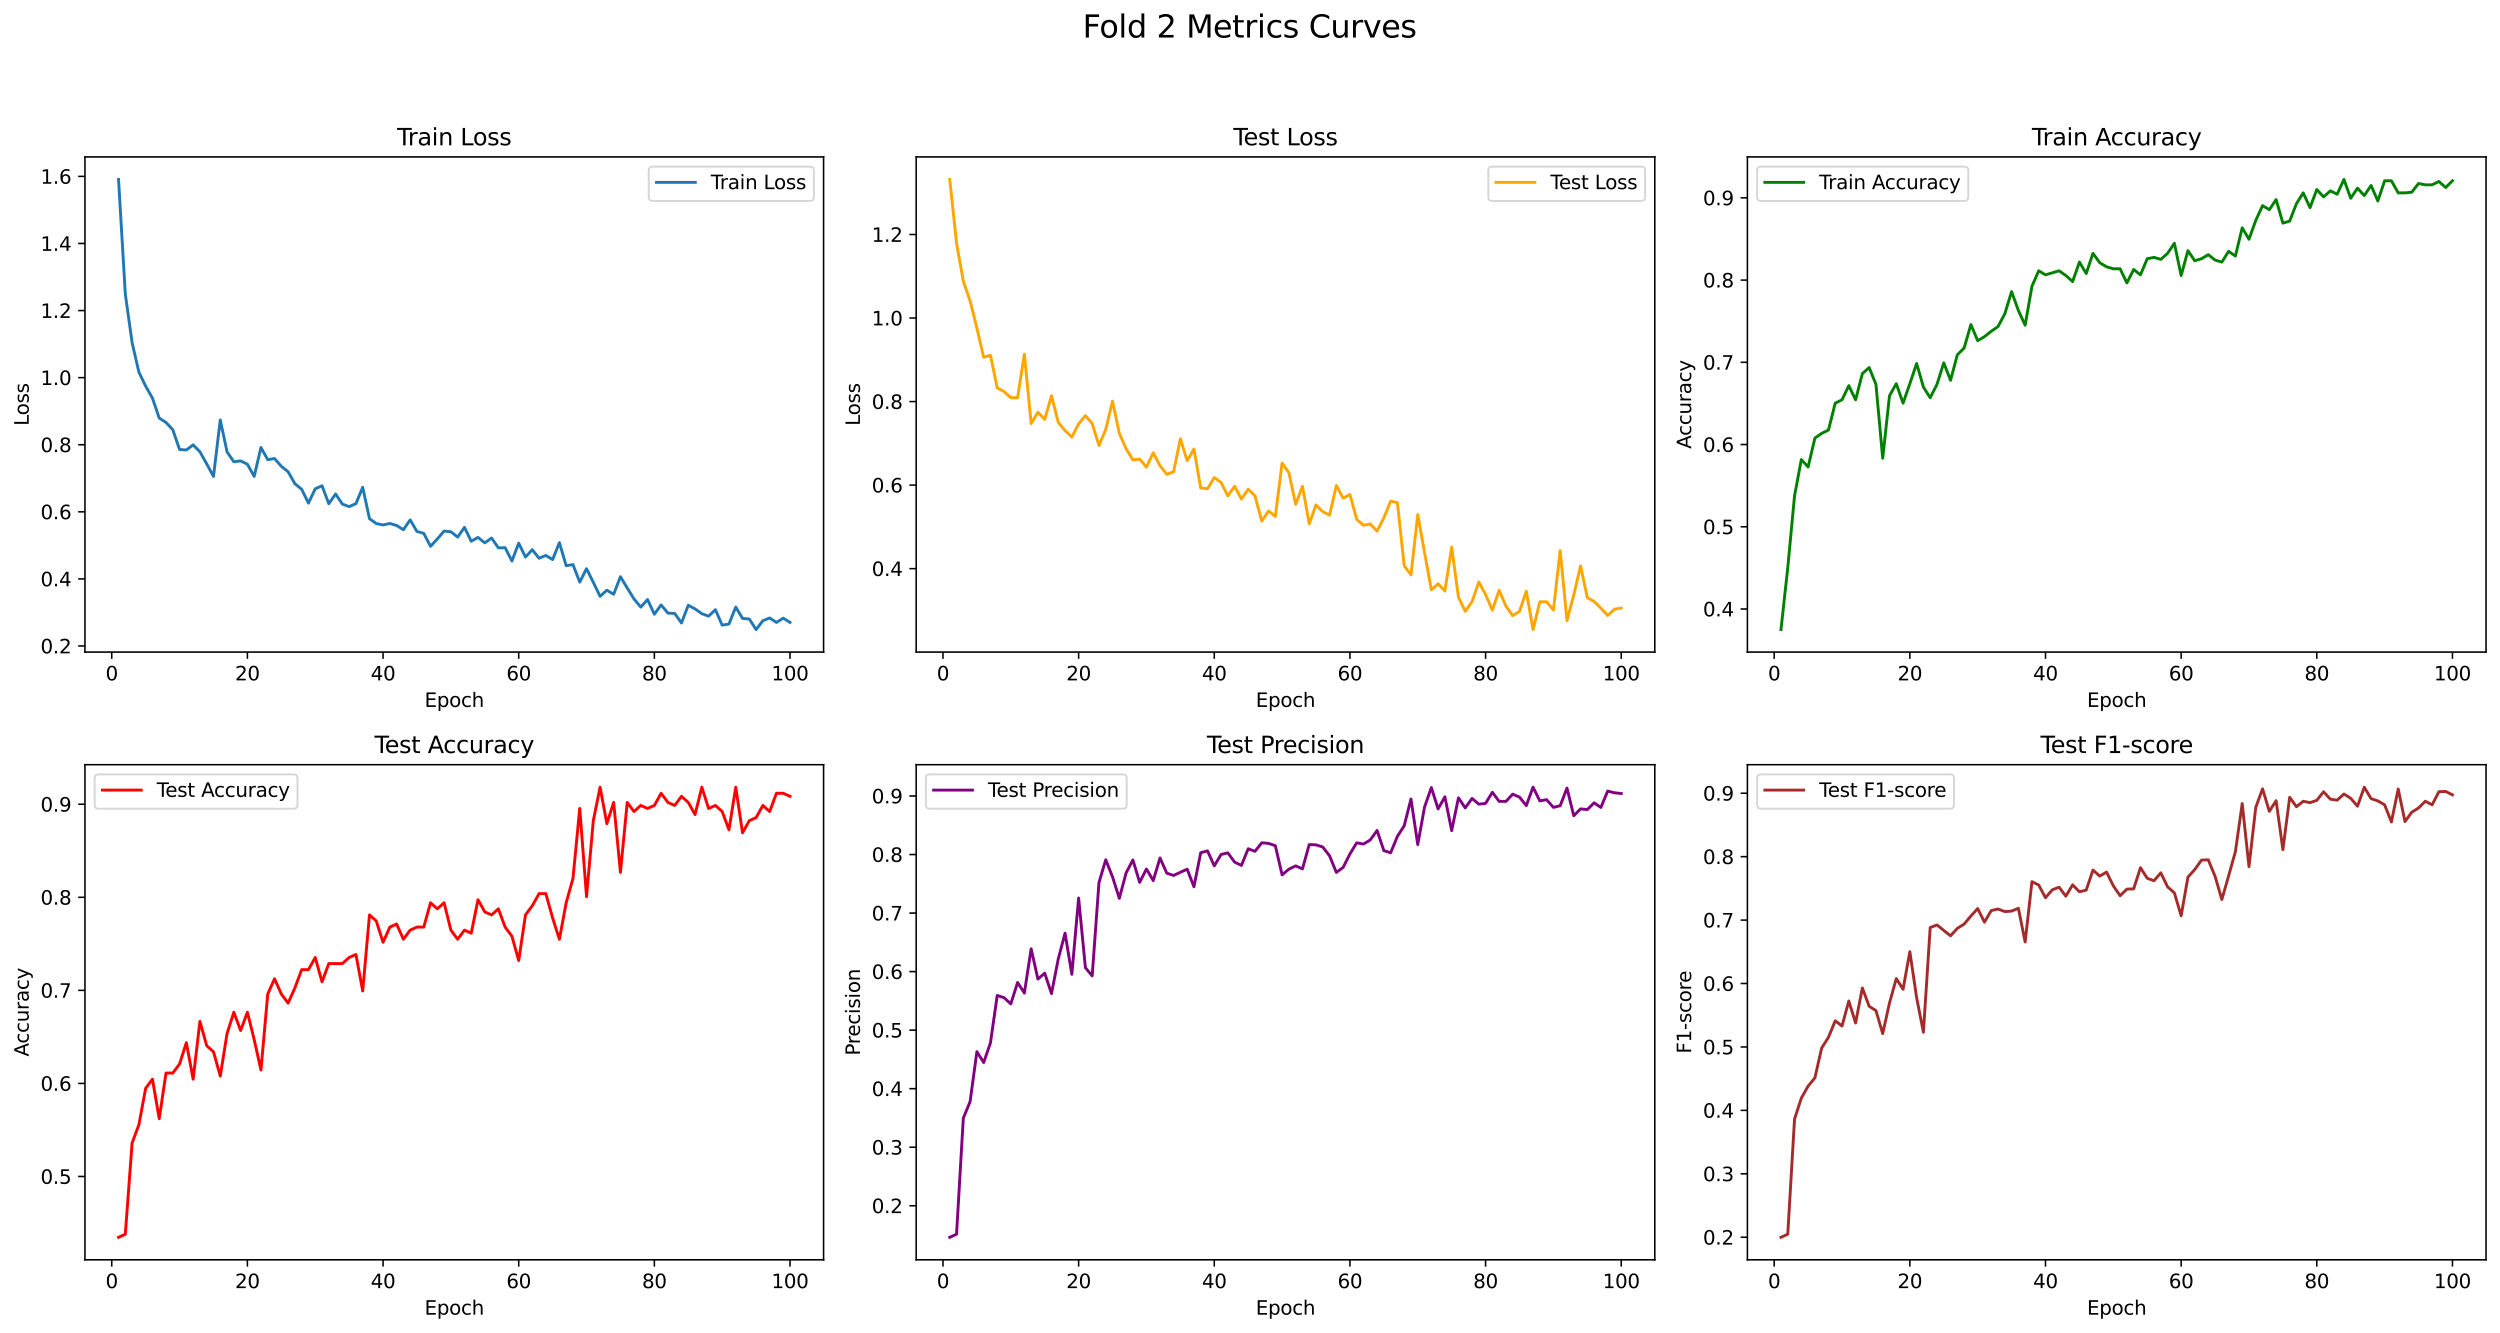 <?xml version="1.0" encoding="utf-8" standalone="no"?>
<!DOCTYPE svg PUBLIC "-//W3C//DTD SVG 1.1//EN"
  "http://www.w3.org/Graphics/SVG/1.1/DTD/svg11.dtd">
<svg xmlns:xlink="http://www.w3.org/1999/xlink" width="1288.371pt" height="686.796pt" viewBox="0 0 1288.371 686.796" xmlns="http://www.w3.org/2000/svg" version="1.1">
 <defs>
  <style type="text/css">*{stroke-linejoin: round; stroke-linecap: butt}</style>
 </defs>
 <g id="figure_1">
  <g id="patch_1">
   <path d="M 0 686.796 
L 1288.371 686.796 
L 1288.371 0 
L 0 0 
z
" style="fill: #ffffff"/>
  </g>
  <g id="axes_1">
   <g id="patch_2">
    <path d="M 43.781 336.04 
L 424.431 336.04 
L 424.431 80.88 
L 43.781 80.88 
z
" style="fill: #ffffff"/>
   </g>
   <g id="matplotlib.axis_1">
    <g id="xtick_1">
     <g id="line2d_1">
      <defs>
       <path id="m3a62e6c8a0" d="M 0 0 
L 0 3.5 
" style="stroke: #000000; stroke-width: 0.8"/>
      </defs>
      <g>
       <use xlink:href="#m3a62e6c8a0" x="57.588" y="336.04" style="stroke: #000000; stroke-width: 0.8"/>
      </g>
     </g>
     <g id="text_1">
      <!-- 0 -->
      <g transform="translate(54.407 350.638) scale(0.1 -0.1)">
       <defs>
        <path id="DejaVuSans-30" d="M 2034 4250 
Q 1547 4250 1301 3770 
Q 1056 3291 1056 2328 
Q 1056 1369 1301 889 
Q 1547 409 2034 409 
Q 2525 409 2770 889 
Q 3016 1369 3016 2328 
Q 3016 3291 2770 3770 
Q 2525 4250 2034 4250 
z
M 2034 4750 
Q 2819 4750 3233 4129 
Q 3647 3509 3647 2328 
Q 3647 1150 3233 529 
Q 2819 -91 2034 -91 
Q 1250 -91 836 529 
Q 422 1150 422 2328 
Q 422 3509 836 4129 
Q 1250 4750 2034 4750 
z
" transform="scale(0.016)"/>
       </defs>
       <use xlink:href="#DejaVuSans-30"/>
      </g>
     </g>
    </g>
    <g id="xtick_2">
     <g id="line2d_2">
      <g>
       <use xlink:href="#m3a62e6c8a0" x="127.496" y="336.04" style="stroke: #000000; stroke-width: 0.8"/>
      </g>
     </g>
     <g id="text_2">
      <!-- 20 -->
      <g transform="translate(121.134 350.638) scale(0.1 -0.1)">
       <defs>
        <path id="DejaVuSans-32" d="M 1228 531 
L 3431 531 
L 3431 0 
L 469 0 
L 469 531 
Q 828 903 1448 1529 
Q 2069 2156 2228 2338 
Q 2531 2678 2651 2914 
Q 2772 3150 2772 3378 
Q 2772 3750 2511 3984 
Q 2250 4219 1831 4219 
Q 1534 4219 1204 4116 
Q 875 4013 500 3803 
L 500 4441 
Q 881 4594 1212 4672 
Q 1544 4750 1819 4750 
Q 2544 4750 2975 4387 
Q 3406 4025 3406 3419 
Q 3406 3131 3298 2873 
Q 3191 2616 2906 2266 
Q 2828 2175 2409 1742 
Q 1991 1309 1228 531 
z
" transform="scale(0.016)"/>
       </defs>
       <use xlink:href="#DejaVuSans-32"/>
       <use xlink:href="#DejaVuSans-30" transform="translate(63.623 0)"/>
      </g>
     </g>
    </g>
    <g id="xtick_3">
     <g id="line2d_3">
      <g>
       <use xlink:href="#m3a62e6c8a0" x="197.404" y="336.04" style="stroke: #000000; stroke-width: 0.8"/>
      </g>
     </g>
     <g id="text_3">
      <!-- 40 -->
      <g transform="translate(191.042 350.638) scale(0.1 -0.1)">
       <defs>
        <path id="DejaVuSans-34" d="M 2419 4116 
L 825 1625 
L 2419 1625 
L 2419 4116 
z
M 2253 4666 
L 3047 4666 
L 3047 1625 
L 3713 1625 
L 3713 1100 
L 3047 1100 
L 3047 0 
L 2419 0 
L 2419 1100 
L 313 1100 
L 313 1709 
L 2253 4666 
z
" transform="scale(0.016)"/>
       </defs>
       <use xlink:href="#DejaVuSans-34"/>
       <use xlink:href="#DejaVuSans-30" transform="translate(63.623 0)"/>
      </g>
     </g>
    </g>
    <g id="xtick_4">
     <g id="line2d_4">
      <g>
       <use xlink:href="#m3a62e6c8a0" x="267.313" y="336.04" style="stroke: #000000; stroke-width: 0.8"/>
      </g>
     </g>
     <g id="text_4">
      <!-- 60 -->
      <g transform="translate(260.95 350.638) scale(0.1 -0.1)">
       <defs>
        <path id="DejaVuSans-36" d="M 2113 2584 
Q 1688 2584 1439 2293 
Q 1191 2003 1191 1497 
Q 1191 994 1439 701 
Q 1688 409 2113 409 
Q 2538 409 2786 701 
Q 3034 994 3034 1497 
Q 3034 2003 2786 2293 
Q 2538 2584 2113 2584 
z
M 3366 4563 
L 3366 3988 
Q 3128 4100 2886 4159 
Q 2644 4219 2406 4219 
Q 1781 4219 1451 3797 
Q 1122 3375 1075 2522 
Q 1259 2794 1537 2939 
Q 1816 3084 2150 3084 
Q 2853 3084 3261 2657 
Q 3669 2231 3669 1497 
Q 3669 778 3244 343 
Q 2819 -91 2113 -91 
Q 1303 -91 875 529 
Q 447 1150 447 2328 
Q 447 3434 972 4092 
Q 1497 4750 2381 4750 
Q 2619 4750 2861 4703 
Q 3103 4656 3366 4563 
z
" transform="scale(0.016)"/>
       </defs>
       <use xlink:href="#DejaVuSans-36"/>
       <use xlink:href="#DejaVuSans-30" transform="translate(63.623 0)"/>
      </g>
     </g>
    </g>
    <g id="xtick_5">
     <g id="line2d_5">
      <g>
       <use xlink:href="#m3a62e6c8a0" x="337.221" y="336.04" style="stroke: #000000; stroke-width: 0.8"/>
      </g>
     </g>
     <g id="text_5">
      <!-- 80 -->
      <g transform="translate(330.858 350.638) scale(0.1 -0.1)">
       <defs>
        <path id="DejaVuSans-38" d="M 2034 2216 
Q 1584 2216 1326 1975 
Q 1069 1734 1069 1313 
Q 1069 891 1326 650 
Q 1584 409 2034 409 
Q 2484 409 2743 651 
Q 3003 894 3003 1313 
Q 3003 1734 2745 1975 
Q 2488 2216 2034 2216 
z
M 1403 2484 
Q 997 2584 770 2862 
Q 544 3141 544 3541 
Q 544 4100 942 4425 
Q 1341 4750 2034 4750 
Q 2731 4750 3128 4425 
Q 3525 4100 3525 3541 
Q 3525 3141 3298 2862 
Q 3072 2584 2669 2484 
Q 3125 2378 3379 2068 
Q 3634 1759 3634 1313 
Q 3634 634 3220 271 
Q 2806 -91 2034 -91 
Q 1263 -91 848 271 
Q 434 634 434 1313 
Q 434 1759 690 2068 
Q 947 2378 1403 2484 
z
M 1172 3481 
Q 1172 3119 1398 2916 
Q 1625 2713 2034 2713 
Q 2441 2713 2670 2916 
Q 2900 3119 2900 3481 
Q 2900 3844 2670 4047 
Q 2441 4250 2034 4250 
Q 1625 4250 1398 4047 
Q 1172 3844 1172 3481 
z
" transform="scale(0.016)"/>
       </defs>
       <use xlink:href="#DejaVuSans-38"/>
       <use xlink:href="#DejaVuSans-30" transform="translate(63.623 0)"/>
      </g>
     </g>
    </g>
    <g id="xtick_6">
     <g id="line2d_6">
      <g>
       <use xlink:href="#m3a62e6c8a0" x="407.129" y="336.04" style="stroke: #000000; stroke-width: 0.8"/>
      </g>
     </g>
     <g id="text_6">
      <!-- 100 -->
      <g transform="translate(397.585 350.638) scale(0.1 -0.1)">
       <defs>
        <path id="DejaVuSans-31" d="M 794 531 
L 1825 531 
L 1825 4091 
L 703 3866 
L 703 4441 
L 1819 4666 
L 2450 4666 
L 2450 531 
L 3481 531 
L 3481 0 
L 794 0 
L 794 531 
z
" transform="scale(0.016)"/>
       </defs>
       <use xlink:href="#DejaVuSans-31"/>
       <use xlink:href="#DejaVuSans-30" transform="translate(63.623 0)"/>
       <use xlink:href="#DejaVuSans-30" transform="translate(127.246 0)"/>
      </g>
     </g>
    </g>
    <g id="text_7">
     <!-- Epoch -->
     <g transform="translate(218.795 364.317) scale(0.1 -0.1)">
      <defs>
       <path id="DejaVuSans-45" d="M 628 4666 
L 3578 4666 
L 3578 4134 
L 1259 4134 
L 1259 2753 
L 3481 2753 
L 3481 2222 
L 1259 2222 
L 1259 531 
L 3634 531 
L 3634 0 
L 628 0 
L 628 4666 
z
" transform="scale(0.016)"/>
       <path id="DejaVuSans-70" d="M 1159 525 
L 1159 -1331 
L 581 -1331 
L 581 3500 
L 1159 3500 
L 1159 2969 
Q 1341 3281 1617 3432 
Q 1894 3584 2278 3584 
Q 2916 3584 3314 3078 
Q 3713 2572 3713 1747 
Q 3713 922 3314 415 
Q 2916 -91 2278 -91 
Q 1894 -91 1617 61 
Q 1341 213 1159 525 
z
M 3116 1747 
Q 3116 2381 2855 2742 
Q 2594 3103 2138 3103 
Q 1681 3103 1420 2742 
Q 1159 2381 1159 1747 
Q 1159 1113 1420 752 
Q 1681 391 2138 391 
Q 2594 391 2855 752 
Q 3116 1113 3116 1747 
z
" transform="scale(0.016)"/>
       <path id="DejaVuSans-6f" d="M 1959 3097 
Q 1497 3097 1228 2736 
Q 959 2375 959 1747 
Q 959 1119 1226 758 
Q 1494 397 1959 397 
Q 2419 397 2687 759 
Q 2956 1122 2956 1747 
Q 2956 2369 2687 2733 
Q 2419 3097 1959 3097 
z
M 1959 3584 
Q 2709 3584 3137 3096 
Q 3566 2609 3566 1747 
Q 3566 888 3137 398 
Q 2709 -91 1959 -91 
Q 1206 -91 779 398 
Q 353 888 353 1747 
Q 353 2609 779 3096 
Q 1206 3584 1959 3584 
z
" transform="scale(0.016)"/>
       <path id="DejaVuSans-63" d="M 3122 3366 
L 3122 2828 
Q 2878 2963 2633 3030 
Q 2388 3097 2138 3097 
Q 1578 3097 1268 2742 
Q 959 2388 959 1747 
Q 959 1106 1268 751 
Q 1578 397 2138 397 
Q 2388 397 2633 464 
Q 2878 531 3122 666 
L 3122 134 
Q 2881 22 2623 -34 
Q 2366 -91 2075 -91 
Q 1284 -91 818 406 
Q 353 903 353 1747 
Q 353 2603 823 3093 
Q 1294 3584 2113 3584 
Q 2378 3584 2631 3529 
Q 2884 3475 3122 3366 
z
" transform="scale(0.016)"/>
       <path id="DejaVuSans-68" d="M 3513 2113 
L 3513 0 
L 2938 0 
L 2938 2094 
Q 2938 2591 2744 2837 
Q 2550 3084 2163 3084 
Q 1697 3084 1428 2787 
Q 1159 2491 1159 1978 
L 1159 0 
L 581 0 
L 581 4863 
L 1159 4863 
L 1159 2956 
Q 1366 3272 1645 3428 
Q 1925 3584 2291 3584 
Q 2894 3584 3203 3211 
Q 3513 2838 3513 2113 
z
" transform="scale(0.016)"/>
      </defs>
      <use xlink:href="#DejaVuSans-45"/>
      <use xlink:href="#DejaVuSans-70" transform="translate(63.184 0)"/>
      <use xlink:href="#DejaVuSans-6f" transform="translate(126.66 0)"/>
      <use xlink:href="#DejaVuSans-63" transform="translate(187.842 0)"/>
      <use xlink:href="#DejaVuSans-68" transform="translate(242.822 0)"/>
     </g>
    </g>
   </g>
   <g id="matplotlib.axis_2">
    <g id="ytick_1">
     <g id="line2d_7">
      <defs>
       <path id="m8b48e73a3e" d="M 0 0 
L -3.5 0 
" style="stroke: #000000; stroke-width: 0.8"/>
      </defs>
      <g>
       <use xlink:href="#m8b48e73a3e" x="43.781" y="332.909" style="stroke: #000000; stroke-width: 0.8"/>
      </g>
     </g>
     <g id="text_8">
      <!-- 0.2 -->
      <g transform="translate(20.878 336.709) scale(0.1 -0.1)">
       <defs>
        <path id="DejaVuSans-2e" d="M 684 794 
L 1344 794 
L 1344 0 
L 684 0 
L 684 794 
z
" transform="scale(0.016)"/>
       </defs>
       <use xlink:href="#DejaVuSans-30"/>
       <use xlink:href="#DejaVuSans-2e" transform="translate(63.623 0)"/>
       <use xlink:href="#DejaVuSans-32" transform="translate(95.41 0)"/>
      </g>
     </g>
    </g>
    <g id="ytick_2">
     <g id="line2d_8">
      <g>
       <use xlink:href="#m8b48e73a3e" x="43.781" y="298.336" style="stroke: #000000; stroke-width: 0.8"/>
      </g>
     </g>
     <g id="text_9">
      <!-- 0.4 -->
      <g transform="translate(20.878 302.135) scale(0.1 -0.1)">
       <use xlink:href="#DejaVuSans-30"/>
       <use xlink:href="#DejaVuSans-2e" transform="translate(63.623 0)"/>
       <use xlink:href="#DejaVuSans-34" transform="translate(95.41 0)"/>
      </g>
     </g>
    </g>
    <g id="ytick_3">
     <g id="line2d_9">
      <g>
       <use xlink:href="#m8b48e73a3e" x="43.781" y="263.763" style="stroke: #000000; stroke-width: 0.8"/>
      </g>
     </g>
     <g id="text_10">
      <!-- 0.6 -->
      <g transform="translate(20.878 267.562) scale(0.1 -0.1)">
       <use xlink:href="#DejaVuSans-30"/>
       <use xlink:href="#DejaVuSans-2e" transform="translate(63.623 0)"/>
       <use xlink:href="#DejaVuSans-36" transform="translate(95.41 0)"/>
      </g>
     </g>
    </g>
    <g id="ytick_4">
     <g id="line2d_10">
      <g>
       <use xlink:href="#m8b48e73a3e" x="43.781" y="229.189" style="stroke: #000000; stroke-width: 0.8"/>
      </g>
     </g>
     <g id="text_11">
      <!-- 0.8 -->
      <g transform="translate(20.878 232.989) scale(0.1 -0.1)">
       <use xlink:href="#DejaVuSans-30"/>
       <use xlink:href="#DejaVuSans-2e" transform="translate(63.623 0)"/>
       <use xlink:href="#DejaVuSans-38" transform="translate(95.41 0)"/>
      </g>
     </g>
    </g>
    <g id="ytick_5">
     <g id="line2d_11">
      <g>
       <use xlink:href="#m8b48e73a3e" x="43.781" y="194.616" style="stroke: #000000; stroke-width: 0.8"/>
      </g>
     </g>
     <g id="text_12">
      <!-- 1.0 -->
      <g transform="translate(20.878 198.415) scale(0.1 -0.1)">
       <use xlink:href="#DejaVuSans-31"/>
       <use xlink:href="#DejaVuSans-2e" transform="translate(63.623 0)"/>
       <use xlink:href="#DejaVuSans-30" transform="translate(95.41 0)"/>
      </g>
     </g>
    </g>
    <g id="ytick_6">
     <g id="line2d_12">
      <g>
       <use xlink:href="#m8b48e73a3e" x="43.781" y="160.043" style="stroke: #000000; stroke-width: 0.8"/>
      </g>
     </g>
     <g id="text_13">
      <!-- 1.2 -->
      <g transform="translate(20.878 163.842) scale(0.1 -0.1)">
       <use xlink:href="#DejaVuSans-31"/>
       <use xlink:href="#DejaVuSans-2e" transform="translate(63.623 0)"/>
       <use xlink:href="#DejaVuSans-32" transform="translate(95.41 0)"/>
      </g>
     </g>
    </g>
    <g id="ytick_7">
     <g id="line2d_13">
      <g>
       <use xlink:href="#m8b48e73a3e" x="43.781" y="125.469" style="stroke: #000000; stroke-width: 0.8"/>
      </g>
     </g>
     <g id="text_14">
      <!-- 1.4 -->
      <g transform="translate(20.878 129.269) scale(0.1 -0.1)">
       <use xlink:href="#DejaVuSans-31"/>
       <use xlink:href="#DejaVuSans-2e" transform="translate(63.623 0)"/>
       <use xlink:href="#DejaVuSans-34" transform="translate(95.41 0)"/>
      </g>
     </g>
    </g>
    <g id="ytick_8">
     <g id="line2d_14">
      <g>
       <use xlink:href="#m8b48e73a3e" x="43.781" y="90.896" style="stroke: #000000; stroke-width: 0.8"/>
      </g>
     </g>
     <g id="text_15">
      <!-- 1.6 -->
      <g transform="translate(20.878 94.695) scale(0.1 -0.1)">
       <use xlink:href="#DejaVuSans-31"/>
       <use xlink:href="#DejaVuSans-2e" transform="translate(63.623 0)"/>
       <use xlink:href="#DejaVuSans-36" transform="translate(95.41 0)"/>
      </g>
     </g>
    </g>
    <g id="text_16">
     <!-- Loss -->
     <g transform="translate(14.798 219.427) rotate(-90) scale(0.1 -0.1)">
      <defs>
       <path id="DejaVuSans-4c" d="M 628 4666 
L 1259 4666 
L 1259 531 
L 3531 531 
L 3531 0 
L 628 0 
L 628 4666 
z
" transform="scale(0.016)"/>
       <path id="DejaVuSans-73" d="M 2834 3397 
L 2834 2853 
Q 2591 2978 2328 3040 
Q 2066 3103 1784 3103 
Q 1356 3103 1142 2972 
Q 928 2841 928 2578 
Q 928 2378 1081 2264 
Q 1234 2150 1697 2047 
L 1894 2003 
Q 2506 1872 2764 1633 
Q 3022 1394 3022 966 
Q 3022 478 2636 193 
Q 2250 -91 1575 -91 
Q 1294 -91 989 -36 
Q 684 19 347 128 
L 347 722 
Q 666 556 975 473 
Q 1284 391 1588 391 
Q 1994 391 2212 530 
Q 2431 669 2431 922 
Q 2431 1156 2273 1281 
Q 2116 1406 1581 1522 
L 1381 1569 
Q 847 1681 609 1914 
Q 372 2147 372 2553 
Q 372 3047 722 3315 
Q 1072 3584 1716 3584 
Q 2034 3584 2315 3537 
Q 2597 3491 2834 3397 
z
" transform="scale(0.016)"/>
      </defs>
      <use xlink:href="#DejaVuSans-4c"/>
      <use xlink:href="#DejaVuSans-6f" transform="translate(53.963 0)"/>
      <use xlink:href="#DejaVuSans-73" transform="translate(115.145 0)"/>
      <use xlink:href="#DejaVuSans-73" transform="translate(167.244 0)"/>
     </g>
    </g>
   </g>
   <g id="line2d_15">
    <path d="M 61.084 92.478 
L 64.579 151.541 
L 68.074 176.543 
L 71.57 191.768 
L 75.065 199.002 
L 78.561 205.194 
L 82.056 215.449 
L 85.551 217.718 
L 89.047 221.46 
L 92.542 231.637 
L 96.038 231.901 
L 99.533 229.271 
L 103.028 232.831 
L 106.524 239.042 
L 110.019 245.528 
L 113.515 216.422 
L 117.01 232.876 
L 120.505 237.986 
L 124.001 237.511 
L 127.496 239.248 
L 130.992 245.503 
L 134.487 230.619 
L 137.983 236.897 
L 141.478 236.3 
L 144.973 240.324 
L 148.469 243.107 
L 151.964 249.265 
L 155.46 252.144 
L 158.955 259.266 
L 162.45 251.923 
L 165.946 250.337 
L 169.441 259.577 
L 172.937 254.564 
L 176.432 259.784 
L 179.927 261.088 
L 183.423 259.542 
L 186.918 251.153 
L 190.414 267.31 
L 193.909 269.806 
L 197.404 270.533 
L 200.9 269.77 
L 204.395 270.811 
L 207.891 272.98 
L 211.386 267.921 
L 214.882 273.897 
L 218.377 274.857 
L 221.872 281.548 
L 225.368 277.765 
L 228.863 273.68 
L 232.359 274.029 
L 235.854 276.805 
L 239.349 271.787 
L 242.845 278.932 
L 246.34 276.957 
L 249.836 279.767 
L 253.331 277.279 
L 256.826 282.328 
L 260.322 282.272 
L 263.817 289.108 
L 267.313 279.915 
L 270.808 287.082 
L 274.303 283.268 
L 277.799 287.693 
L 281.294 286.245 
L 284.79 288.363 
L 288.285 279.642 
L 291.78 291.532 
L 295.276 290.964 
L 298.771 299.994 
L 302.267 293.068 
L 305.762 300.111 
L 309.258 307.309 
L 312.753 304.163 
L 316.248 306.255 
L 319.744 297.202 
L 323.239 303.012 
L 326.735 308.672 
L 330.23 312.863 
L 333.725 308.976 
L 337.221 316.542 
L 340.716 311.756 
L 344.212 315.966 
L 347.707 316.141 
L 351.202 321.055 
L 354.698 311.918 
L 358.193 313.806 
L 361.689 316.265 
L 365.184 317.533 
L 368.679 314.203 
L 372.175 322.163 
L 375.67 321.59 
L 379.166 312.853 
L 382.661 318.686 
L 386.157 319.018 
L 389.652 324.442 
L 393.147 319.884 
L 396.643 318.465 
L 400.138 320.763 
L 403.634 318.561 
L 407.129 320.745 
" clip-path="url(#p2f420a5097)" style="fill: none; stroke: #1f77b4; stroke-width: 1.5; stroke-linecap: square"/>
   </g>
   <g id="patch_3">
    <path d="M 43.781 336.04 
L 43.781 80.88 
" style="fill: none; stroke: #000000; stroke-width: 0.8; stroke-linejoin: miter; stroke-linecap: square"/>
   </g>
   <g id="patch_4">
    <path d="M 424.431 336.04 
L 424.431 80.88 
" style="fill: none; stroke: #000000; stroke-width: 0.8; stroke-linejoin: miter; stroke-linecap: square"/>
   </g>
   <g id="patch_5">
    <path d="M 43.781 336.04 
L 424.431 336.04 
" style="fill: none; stroke: #000000; stroke-width: 0.8; stroke-linejoin: miter; stroke-linecap: square"/>
   </g>
   <g id="patch_6">
    <path d="M 43.781 80.88 
L 424.431 80.88 
" style="fill: none; stroke: #000000; stroke-width: 0.8; stroke-linejoin: miter; stroke-linecap: square"/>
   </g>
   <g id="text_17">
    <!-- Train Loss -->
    <g transform="translate(204.646 74.88) scale(0.12 -0.12)">
     <defs>
      <path id="DejaVuSans-54" d="M -19 4666 
L 3928 4666 
L 3928 4134 
L 2272 4134 
L 2272 0 
L 1638 0 
L 1638 4134 
L -19 4134 
L -19 4666 
z
" transform="scale(0.016)"/>
      <path id="DejaVuSans-72" d="M 2631 2963 
Q 2534 3019 2420 3045 
Q 2306 3072 2169 3072 
Q 1681 3072 1420 2755 
Q 1159 2438 1159 1844 
L 1159 0 
L 581 0 
L 581 3500 
L 1159 3500 
L 1159 2956 
Q 1341 3275 1631 3429 
Q 1922 3584 2338 3584 
Q 2397 3584 2469 3576 
Q 2541 3569 2628 3553 
L 2631 2963 
z
" transform="scale(0.016)"/>
      <path id="DejaVuSans-61" d="M 2194 1759 
Q 1497 1759 1228 1600 
Q 959 1441 959 1056 
Q 959 750 1161 570 
Q 1363 391 1709 391 
Q 2188 391 2477 730 
Q 2766 1069 2766 1631 
L 2766 1759 
L 2194 1759 
z
M 3341 1997 
L 3341 0 
L 2766 0 
L 2766 531 
Q 2569 213 2275 61 
Q 1981 -91 1556 -91 
Q 1019 -91 701 211 
Q 384 513 384 1019 
Q 384 1609 779 1909 
Q 1175 2209 1959 2209 
L 2766 2209 
L 2766 2266 
Q 2766 2663 2505 2880 
Q 2244 3097 1772 3097 
Q 1472 3097 1187 3025 
Q 903 2953 641 2809 
L 641 3341 
Q 956 3463 1253 3523 
Q 1550 3584 1831 3584 
Q 2591 3584 2966 3190 
Q 3341 2797 3341 1997 
z
" transform="scale(0.016)"/>
      <path id="DejaVuSans-69" d="M 603 3500 
L 1178 3500 
L 1178 0 
L 603 0 
L 603 3500 
z
M 603 4863 
L 1178 4863 
L 1178 4134 
L 603 4134 
L 603 4863 
z
" transform="scale(0.016)"/>
      <path id="DejaVuSans-6e" d="M 3513 2113 
L 3513 0 
L 2938 0 
L 2938 2094 
Q 2938 2591 2744 2837 
Q 2550 3084 2163 3084 
Q 1697 3084 1428 2787 
Q 1159 2491 1159 1978 
L 1159 0 
L 581 0 
L 581 3500 
L 1159 3500 
L 1159 2956 
Q 1366 3272 1645 3428 
Q 1925 3584 2291 3584 
Q 2894 3584 3203 3211 
Q 3513 2838 3513 2113 
z
" transform="scale(0.016)"/>
      <path id="DejaVuSans-20" transform="scale(0.016)"/>
     </defs>
     <use xlink:href="#DejaVuSans-54"/>
     <use xlink:href="#DejaVuSans-72" transform="translate(46.334 0)"/>
     <use xlink:href="#DejaVuSans-61" transform="translate(87.447 0)"/>
     <use xlink:href="#DejaVuSans-69" transform="translate(148.727 0)"/>
     <use xlink:href="#DejaVuSans-6e" transform="translate(176.51 0)"/>
     <use xlink:href="#DejaVuSans-20" transform="translate(239.889 0)"/>
     <use xlink:href="#DejaVuSans-4c" transform="translate(271.676 0)"/>
     <use xlink:href="#DejaVuSans-6f" transform="translate(325.639 0)"/>
     <use xlink:href="#DejaVuSans-73" transform="translate(386.82 0)"/>
     <use xlink:href="#DejaVuSans-73" transform="translate(438.92 0)"/>
    </g>
   </g>
   <g id="legend_1">
    <g id="patch_7">
     <path d="M 336.331 103.558 
L 417.431 103.558 
Q 419.431 103.558 419.431 101.558 
L 419.431 87.88 
Q 419.431 85.88 417.431 85.88 
L 336.331 85.88 
Q 334.331 85.88 334.331 87.88 
L 334.331 101.558 
Q 334.331 103.558 336.331 103.558 
z
" style="fill: #ffffff; opacity: 0.8; stroke: #cccccc; stroke-linejoin: miter"/>
    </g>
    <g id="line2d_16">
     <path d="M 338.331 93.978 
L 348.331 93.978 
L 358.331 93.978 
" style="fill: none; stroke: #1f77b4; stroke-width: 1.5; stroke-linecap: square"/>
    </g>
    <g id="text_18">
     <!-- Train Loss -->
     <g transform="translate(366.331 97.478) scale(0.1 -0.1)">
      <use xlink:href="#DejaVuSans-54"/>
      <use xlink:href="#DejaVuSans-72" transform="translate(46.334 0)"/>
      <use xlink:href="#DejaVuSans-61" transform="translate(87.447 0)"/>
      <use xlink:href="#DejaVuSans-69" transform="translate(148.727 0)"/>
      <use xlink:href="#DejaVuSans-6e" transform="translate(176.51 0)"/>
      <use xlink:href="#DejaVuSans-20" transform="translate(239.889 0)"/>
      <use xlink:href="#DejaVuSans-4c" transform="translate(271.676 0)"/>
      <use xlink:href="#DejaVuSans-6f" transform="translate(325.639 0)"/>
      <use xlink:href="#DejaVuSans-73" transform="translate(386.82 0)"/>
      <use xlink:href="#DejaVuSans-73" transform="translate(438.92 0)"/>
     </g>
    </g>
   </g>
  </g>
  <g id="axes_2">
   <g id="patch_8">
    <path d="M 472.151 336.04 
L 852.801 336.04 
L 852.801 80.88 
L 472.151 80.88 
z
" style="fill: #ffffff"/>
   </g>
   <g id="matplotlib.axis_3">
    <g id="xtick_7">
     <g id="line2d_17">
      <g>
       <use xlink:href="#m3a62e6c8a0" x="485.958" y="336.04" style="stroke: #000000; stroke-width: 0.8"/>
      </g>
     </g>
     <g id="text_19">
      <!-- 0 -->
      <g transform="translate(482.777 350.638) scale(0.1 -0.1)">
       <use xlink:href="#DejaVuSans-30"/>
      </g>
     </g>
    </g>
    <g id="xtick_8">
     <g id="line2d_18">
      <g>
       <use xlink:href="#m3a62e6c8a0" x="555.866" y="336.04" style="stroke: #000000; stroke-width: 0.8"/>
      </g>
     </g>
     <g id="text_20">
      <!-- 20 -->
      <g transform="translate(549.504 350.638) scale(0.1 -0.1)">
       <use xlink:href="#DejaVuSans-32"/>
       <use xlink:href="#DejaVuSans-30" transform="translate(63.623 0)"/>
      </g>
     </g>
    </g>
    <g id="xtick_9">
     <g id="line2d_19">
      <g>
       <use xlink:href="#m3a62e6c8a0" x="625.774" y="336.04" style="stroke: #000000; stroke-width: 0.8"/>
      </g>
     </g>
     <g id="text_21">
      <!-- 40 -->
      <g transform="translate(619.412 350.638) scale(0.1 -0.1)">
       <use xlink:href="#DejaVuSans-34"/>
       <use xlink:href="#DejaVuSans-30" transform="translate(63.623 0)"/>
      </g>
     </g>
    </g>
    <g id="xtick_10">
     <g id="line2d_20">
      <g>
       <use xlink:href="#m3a62e6c8a0" x="695.683" y="336.04" style="stroke: #000000; stroke-width: 0.8"/>
      </g>
     </g>
     <g id="text_22">
      <!-- 60 -->
      <g transform="translate(689.32 350.638) scale(0.1 -0.1)">
       <use xlink:href="#DejaVuSans-36"/>
       <use xlink:href="#DejaVuSans-30" transform="translate(63.623 0)"/>
      </g>
     </g>
    </g>
    <g id="xtick_11">
     <g id="line2d_21">
      <g>
       <use xlink:href="#m3a62e6c8a0" x="765.591" y="336.04" style="stroke: #000000; stroke-width: 0.8"/>
      </g>
     </g>
     <g id="text_23">
      <!-- 80 -->
      <g transform="translate(759.228 350.638) scale(0.1 -0.1)">
       <use xlink:href="#DejaVuSans-38"/>
       <use xlink:href="#DejaVuSans-30" transform="translate(63.623 0)"/>
      </g>
     </g>
    </g>
    <g id="xtick_12">
     <g id="line2d_22">
      <g>
       <use xlink:href="#m3a62e6c8a0" x="835.499" y="336.04" style="stroke: #000000; stroke-width: 0.8"/>
      </g>
     </g>
     <g id="text_24">
      <!-- 100 -->
      <g transform="translate(825.955 350.638) scale(0.1 -0.1)">
       <use xlink:href="#DejaVuSans-31"/>
       <use xlink:href="#DejaVuSans-30" transform="translate(63.623 0)"/>
       <use xlink:href="#DejaVuSans-30" transform="translate(127.246 0)"/>
      </g>
     </g>
    </g>
    <g id="text_25">
     <!-- Epoch -->
     <g transform="translate(647.165 364.317) scale(0.1 -0.1)">
      <use xlink:href="#DejaVuSans-45"/>
      <use xlink:href="#DejaVuSans-70" transform="translate(63.184 0)"/>
      <use xlink:href="#DejaVuSans-6f" transform="translate(126.66 0)"/>
      <use xlink:href="#DejaVuSans-63" transform="translate(187.842 0)"/>
      <use xlink:href="#DejaVuSans-68" transform="translate(242.822 0)"/>
     </g>
    </g>
   </g>
   <g id="matplotlib.axis_4">
    <g id="ytick_9">
     <g id="line2d_23">
      <g>
       <use xlink:href="#m8b48e73a3e" x="472.151" y="293.037" style="stroke: #000000; stroke-width: 0.8"/>
      </g>
     </g>
     <g id="text_26">
      <!-- 0.4 -->
      <g transform="translate(449.248 296.836) scale(0.1 -0.1)">
       <use xlink:href="#DejaVuSans-30"/>
       <use xlink:href="#DejaVuSans-2e" transform="translate(63.623 0)"/>
       <use xlink:href="#DejaVuSans-34" transform="translate(95.41 0)"/>
      </g>
     </g>
    </g>
    <g id="ytick_10">
     <g id="line2d_24">
      <g>
       <use xlink:href="#m8b48e73a3e" x="472.151" y="249.99" style="stroke: #000000; stroke-width: 0.8"/>
      </g>
     </g>
     <g id="text_27">
      <!-- 0.6 -->
      <g transform="translate(449.248 253.789) scale(0.1 -0.1)">
       <use xlink:href="#DejaVuSans-30"/>
       <use xlink:href="#DejaVuSans-2e" transform="translate(63.623 0)"/>
       <use xlink:href="#DejaVuSans-36" transform="translate(95.41 0)"/>
      </g>
     </g>
    </g>
    <g id="ytick_11">
     <g id="line2d_25">
      <g>
       <use xlink:href="#m8b48e73a3e" x="472.151" y="206.944" style="stroke: #000000; stroke-width: 0.8"/>
      </g>
     </g>
     <g id="text_28">
      <!-- 0.8 -->
      <g transform="translate(449.248 210.743) scale(0.1 -0.1)">
       <use xlink:href="#DejaVuSans-30"/>
       <use xlink:href="#DejaVuSans-2e" transform="translate(63.623 0)"/>
       <use xlink:href="#DejaVuSans-38" transform="translate(95.41 0)"/>
      </g>
     </g>
    </g>
    <g id="ytick_12">
     <g id="line2d_26">
      <g>
       <use xlink:href="#m8b48e73a3e" x="472.151" y="163.897" style="stroke: #000000; stroke-width: 0.8"/>
      </g>
     </g>
     <g id="text_29">
      <!-- 1.0 -->
      <g transform="translate(449.248 167.696) scale(0.1 -0.1)">
       <use xlink:href="#DejaVuSans-31"/>
       <use xlink:href="#DejaVuSans-2e" transform="translate(63.623 0)"/>
       <use xlink:href="#DejaVuSans-30" transform="translate(95.41 0)"/>
      </g>
     </g>
    </g>
    <g id="ytick_13">
     <g id="line2d_27">
      <g>
       <use xlink:href="#m8b48e73a3e" x="472.151" y="120.85" style="stroke: #000000; stroke-width: 0.8"/>
      </g>
     </g>
     <g id="text_30">
      <!-- 1.2 -->
      <g transform="translate(449.248 124.649) scale(0.1 -0.1)">
       <use xlink:href="#DejaVuSans-31"/>
       <use xlink:href="#DejaVuSans-2e" transform="translate(63.623 0)"/>
       <use xlink:href="#DejaVuSans-32" transform="translate(95.41 0)"/>
      </g>
     </g>
    </g>
    <g id="text_31">
     <!-- Loss -->
     <g transform="translate(443.168 219.427) rotate(-90) scale(0.1 -0.1)">
      <use xlink:href="#DejaVuSans-4c"/>
      <use xlink:href="#DejaVuSans-6f" transform="translate(53.963 0)"/>
      <use xlink:href="#DejaVuSans-73" transform="translate(115.145 0)"/>
      <use xlink:href="#DejaVuSans-73" transform="translate(167.244 0)"/>
     </g>
    </g>
   </g>
   <g id="line2d_28">
    <path d="M 489.454 92.478 
L 492.949 125.319 
L 496.444 144.971 
L 499.94 155.084 
L 503.435 169.109 
L 506.931 184.099 
L 510.426 183.115 
L 513.921 199.964 
L 517.417 201.76 
L 520.912 204.983 
L 524.408 204.96 
L 527.903 182.478 
L 531.398 218.251 
L 534.894 212.439 
L 538.389 216.149 
L 541.885 203.94 
L 545.38 217.703 
L 548.875 221.909 
L 552.371 225.232 
L 555.866 218.433 
L 559.362 214.182 
L 562.857 218.276 
L 566.353 229.58 
L 569.848 221.298 
L 573.343 206.73 
L 576.839 223.341 
L 580.334 231.26 
L 583.83 236.987 
L 587.325 236.556 
L 590.82 240.723 
L 594.316 233.348 
L 597.811 240.046 
L 601.307 244.408 
L 604.802 243.163 
L 608.297 226.148 
L 611.793 237.371 
L 615.288 231.415 
L 618.784 251.468 
L 622.279 251.882 
L 625.774 246.108 
L 629.27 248.614 
L 632.765 255.558 
L 636.261 250.59 
L 639.756 257.177 
L 643.252 252.139 
L 646.747 255.559 
L 650.242 268.559 
L 653.738 263.345 
L 657.233 266.127 
L 660.729 238.625 
L 664.224 243.574 
L 667.719 259.918 
L 671.215 250.597 
L 674.71 269.941 
L 678.206 260.201 
L 681.701 263.714 
L 685.196 265.464 
L 688.692 250.218 
L 692.187 256.741 
L 695.683 254.824 
L 699.178 267.66 
L 702.673 270.715 
L 706.169 269.999 
L 709.664 273.755 
L 713.16 266.858 
L 716.655 258.265 
L 720.15 259.037 
L 723.646 291.571 
L 727.141 296.259 
L 730.637 265.204 
L 734.132 284.712 
L 737.628 303.931 
L 741.123 300.86 
L 744.618 304.604 
L 748.114 281.968 
L 751.609 307.769 
L 755.105 315.063 
L 758.6 310.121 
L 762.095 299.959 
L 765.591 306.39 
L 769.086 314.44 
L 772.582 304.202 
L 776.077 312.344 
L 779.572 317.254 
L 783.068 315.074 
L 786.563 304.725 
L 790.059 324.442 
L 793.554 310.147 
L 797.049 310.122 
L 800.545 314.393 
L 804.04 283.775 
L 807.536 319.813 
L 811.031 306.631 
L 814.527 291.66 
L 818.022 307.995 
L 821.517 309.976 
L 825.013 313.418 
L 828.508 317.177 
L 832.004 313.961 
L 835.499 313.375 
" clip-path="url(#pa242a40741)" style="fill: none; stroke: #ffa500; stroke-width: 1.5; stroke-linecap: square"/>
   </g>
   <g id="patch_9">
    <path d="M 472.151 336.04 
L 472.151 80.88 
" style="fill: none; stroke: #000000; stroke-width: 0.8; stroke-linejoin: miter; stroke-linecap: square"/>
   </g>
   <g id="patch_10">
    <path d="M 852.801 336.04 
L 852.801 80.88 
" style="fill: none; stroke: #000000; stroke-width: 0.8; stroke-linejoin: miter; stroke-linecap: square"/>
   </g>
   <g id="patch_11">
    <path d="M 472.151 336.04 
L 852.801 336.04 
" style="fill: none; stroke: #000000; stroke-width: 0.8; stroke-linejoin: miter; stroke-linecap: square"/>
   </g>
   <g id="patch_12">
    <path d="M 472.151 80.88 
L 852.801 80.88 
" style="fill: none; stroke: #000000; stroke-width: 0.8; stroke-linejoin: miter; stroke-linecap: square"/>
   </g>
   <g id="text_32">
    <!-- Test Loss -->
    <g transform="translate(635.594 74.88) scale(0.12 -0.12)">
     <defs>
      <path id="DejaVuSans-65" d="M 3597 1894 
L 3597 1613 
L 953 1613 
Q 991 1019 1311 708 
Q 1631 397 2203 397 
Q 2534 397 2845 478 
Q 3156 559 3463 722 
L 3463 178 
Q 3153 47 2828 -22 
Q 2503 -91 2169 -91 
Q 1331 -91 842 396 
Q 353 884 353 1716 
Q 353 2575 817 3079 
Q 1281 3584 2069 3584 
Q 2775 3584 3186 3129 
Q 3597 2675 3597 1894 
z
M 3022 2063 
Q 3016 2534 2758 2815 
Q 2500 3097 2075 3097 
Q 1594 3097 1305 2825 
Q 1016 2553 972 2059 
L 3022 2063 
z
" transform="scale(0.016)"/>
      <path id="DejaVuSans-74" d="M 1172 4494 
L 1172 3500 
L 2356 3500 
L 2356 3053 
L 1172 3053 
L 1172 1153 
Q 1172 725 1289 603 
Q 1406 481 1766 481 
L 2356 481 
L 2356 0 
L 1766 0 
Q 1100 0 847 248 
Q 594 497 594 1153 
L 594 3053 
L 172 3053 
L 172 3500 
L 594 3500 
L 594 4494 
L 1172 4494 
z
" transform="scale(0.016)"/>
     </defs>
     <use xlink:href="#DejaVuSans-54"/>
     <use xlink:href="#DejaVuSans-65" transform="translate(44.084 0)"/>
     <use xlink:href="#DejaVuSans-73" transform="translate(105.607 0)"/>
     <use xlink:href="#DejaVuSans-74" transform="translate(157.707 0)"/>
     <use xlink:href="#DejaVuSans-20" transform="translate(196.916 0)"/>
     <use xlink:href="#DejaVuSans-4c" transform="translate(228.703 0)"/>
     <use xlink:href="#DejaVuSans-6f" transform="translate(282.666 0)"/>
     <use xlink:href="#DejaVuSans-73" transform="translate(343.848 0)"/>
     <use xlink:href="#DejaVuSans-73" transform="translate(395.947 0)"/>
    </g>
   </g>
   <g id="legend_2">
    <g id="patch_13">
     <path d="M 768.998 103.558 
L 845.801 103.558 
Q 847.801 103.558 847.801 101.558 
L 847.801 87.88 
Q 847.801 85.88 845.801 85.88 
L 768.998 85.88 
Q 766.998 85.88 766.998 87.88 
L 766.998 101.558 
Q 766.998 103.558 768.998 103.558 
z
" style="fill: #ffffff; opacity: 0.8; stroke: #cccccc; stroke-linejoin: miter"/>
    </g>
    <g id="line2d_29">
     <path d="M 770.998 93.978 
L 780.998 93.978 
L 790.998 93.978 
" style="fill: none; stroke: #ffa500; stroke-width: 1.5; stroke-linecap: square"/>
    </g>
    <g id="text_33">
     <!-- Test Loss -->
     <g transform="translate(798.998 97.478) scale(0.1 -0.1)">
      <use xlink:href="#DejaVuSans-54"/>
      <use xlink:href="#DejaVuSans-65" transform="translate(44.084 0)"/>
      <use xlink:href="#DejaVuSans-73" transform="translate(105.607 0)"/>
      <use xlink:href="#DejaVuSans-74" transform="translate(157.707 0)"/>
      <use xlink:href="#DejaVuSans-20" transform="translate(196.916 0)"/>
      <use xlink:href="#DejaVuSans-4c" transform="translate(228.703 0)"/>
      <use xlink:href="#DejaVuSans-6f" transform="translate(282.666 0)"/>
      <use xlink:href="#DejaVuSans-73" transform="translate(343.848 0)"/>
      <use xlink:href="#DejaVuSans-73" transform="translate(395.947 0)"/>
     </g>
    </g>
   </g>
  </g>
  <g id="axes_3">
   <g id="patch_14">
    <path d="M 900.521 336.04 
L 1281.171 336.04 
L 1281.171 80.88 
L 900.521 80.88 
z
" style="fill: #ffffff"/>
   </g>
   <g id="matplotlib.axis_5">
    <g id="xtick_13">
     <g id="line2d_30">
      <g>
       <use xlink:href="#m3a62e6c8a0" x="914.328" y="336.04" style="stroke: #000000; stroke-width: 0.8"/>
      </g>
     </g>
     <g id="text_34">
      <!-- 0 -->
      <g transform="translate(911.147 350.638) scale(0.1 -0.1)">
       <use xlink:href="#DejaVuSans-30"/>
      </g>
     </g>
    </g>
    <g id="xtick_14">
     <g id="line2d_31">
      <g>
       <use xlink:href="#m3a62e6c8a0" x="984.236" y="336.04" style="stroke: #000000; stroke-width: 0.8"/>
      </g>
     </g>
     <g id="text_35">
      <!-- 20 -->
      <g transform="translate(977.874 350.638) scale(0.1 -0.1)">
       <use xlink:href="#DejaVuSans-32"/>
       <use xlink:href="#DejaVuSans-30" transform="translate(63.623 0)"/>
      </g>
     </g>
    </g>
    <g id="xtick_15">
     <g id="line2d_32">
      <g>
       <use xlink:href="#m3a62e6c8a0" x="1054.144" y="336.04" style="stroke: #000000; stroke-width: 0.8"/>
      </g>
     </g>
     <g id="text_36">
      <!-- 40 -->
      <g transform="translate(1047.782 350.638) scale(0.1 -0.1)">
       <use xlink:href="#DejaVuSans-34"/>
       <use xlink:href="#DejaVuSans-30" transform="translate(63.623 0)"/>
      </g>
     </g>
    </g>
    <g id="xtick_16">
     <g id="line2d_33">
      <g>
       <use xlink:href="#m3a62e6c8a0" x="1124.053" y="336.04" style="stroke: #000000; stroke-width: 0.8"/>
      </g>
     </g>
     <g id="text_37">
      <!-- 60 -->
      <g transform="translate(1117.69 350.638) scale(0.1 -0.1)">
       <use xlink:href="#DejaVuSans-36"/>
       <use xlink:href="#DejaVuSans-30" transform="translate(63.623 0)"/>
      </g>
     </g>
    </g>
    <g id="xtick_17">
     <g id="line2d_34">
      <g>
       <use xlink:href="#m3a62e6c8a0" x="1193.961" y="336.04" style="stroke: #000000; stroke-width: 0.8"/>
      </g>
     </g>
     <g id="text_38">
      <!-- 80 -->
      <g transform="translate(1187.598 350.638) scale(0.1 -0.1)">
       <use xlink:href="#DejaVuSans-38"/>
       <use xlink:href="#DejaVuSans-30" transform="translate(63.623 0)"/>
      </g>
     </g>
    </g>
    <g id="xtick_18">
     <g id="line2d_35">
      <g>
       <use xlink:href="#m3a62e6c8a0" x="1263.869" y="336.04" style="stroke: #000000; stroke-width: 0.8"/>
      </g>
     </g>
     <g id="text_39">
      <!-- 100 -->
      <g transform="translate(1254.325 350.638) scale(0.1 -0.1)">
       <use xlink:href="#DejaVuSans-31"/>
       <use xlink:href="#DejaVuSans-30" transform="translate(63.623 0)"/>
       <use xlink:href="#DejaVuSans-30" transform="translate(127.246 0)"/>
      </g>
     </g>
    </g>
    <g id="text_40">
     <!-- Epoch -->
     <g transform="translate(1075.535 364.317) scale(0.1 -0.1)">
      <use xlink:href="#DejaVuSans-45"/>
      <use xlink:href="#DejaVuSans-70" transform="translate(63.184 0)"/>
      <use xlink:href="#DejaVuSans-6f" transform="translate(126.66 0)"/>
      <use xlink:href="#DejaVuSans-63" transform="translate(187.842 0)"/>
      <use xlink:href="#DejaVuSans-68" transform="translate(242.822 0)"/>
     </g>
    </g>
   </g>
   <g id="matplotlib.axis_6">
    <g id="ytick_14">
     <g id="line2d_36">
      <g>
       <use xlink:href="#m8b48e73a3e" x="900.521" y="313.848" style="stroke: #000000; stroke-width: 0.8"/>
      </g>
     </g>
     <g id="text_41">
      <!-- 0.4 -->
      <g transform="translate(877.618 317.647) scale(0.1 -0.1)">
       <use xlink:href="#DejaVuSans-30"/>
       <use xlink:href="#DejaVuSans-2e" transform="translate(63.623 0)"/>
       <use xlink:href="#DejaVuSans-34" transform="translate(95.41 0)"/>
      </g>
     </g>
    </g>
    <g id="ytick_15">
     <g id="line2d_37">
      <g>
       <use xlink:href="#m8b48e73a3e" x="900.521" y="271.471" style="stroke: #000000; stroke-width: 0.8"/>
      </g>
     </g>
     <g id="text_42">
      <!-- 0.5 -->
      <g transform="translate(877.618 275.27) scale(0.1 -0.1)">
       <defs>
        <path id="DejaVuSans-35" d="M 691 4666 
L 3169 4666 
L 3169 4134 
L 1269 4134 
L 1269 2991 
Q 1406 3038 1543 3061 
Q 1681 3084 1819 3084 
Q 2600 3084 3056 2656 
Q 3513 2228 3513 1497 
Q 3513 744 3044 326 
Q 2575 -91 1722 -91 
Q 1428 -91 1123 -41 
Q 819 9 494 109 
L 494 744 
Q 775 591 1075 516 
Q 1375 441 1709 441 
Q 2250 441 2565 725 
Q 2881 1009 2881 1497 
Q 2881 1984 2565 2268 
Q 2250 2553 1709 2553 
Q 1456 2553 1204 2497 
Q 953 2441 691 2322 
L 691 4666 
z
" transform="scale(0.016)"/>
       </defs>
       <use xlink:href="#DejaVuSans-30"/>
       <use xlink:href="#DejaVuSans-2e" transform="translate(63.623 0)"/>
       <use xlink:href="#DejaVuSans-35" transform="translate(95.41 0)"/>
      </g>
     </g>
    </g>
    <g id="ytick_16">
     <g id="line2d_38">
      <g>
       <use xlink:href="#m8b48e73a3e" x="900.521" y="229.094" style="stroke: #000000; stroke-width: 0.8"/>
      </g>
     </g>
     <g id="text_43">
      <!-- 0.6 -->
      <g transform="translate(877.618 232.894) scale(0.1 -0.1)">
       <use xlink:href="#DejaVuSans-30"/>
       <use xlink:href="#DejaVuSans-2e" transform="translate(63.623 0)"/>
       <use xlink:href="#DejaVuSans-36" transform="translate(95.41 0)"/>
      </g>
     </g>
    </g>
    <g id="ytick_17">
     <g id="line2d_39">
      <g>
       <use xlink:href="#m8b48e73a3e" x="900.521" y="186.718" style="stroke: #000000; stroke-width: 0.8"/>
      </g>
     </g>
     <g id="text_44">
      <!-- 0.7 -->
      <g transform="translate(877.618 190.517) scale(0.1 -0.1)">
       <defs>
        <path id="DejaVuSans-37" d="M 525 4666 
L 3525 4666 
L 3525 4397 
L 1831 0 
L 1172 0 
L 2766 4134 
L 525 4134 
L 525 4666 
z
" transform="scale(0.016)"/>
       </defs>
       <use xlink:href="#DejaVuSans-30"/>
       <use xlink:href="#DejaVuSans-2e" transform="translate(63.623 0)"/>
       <use xlink:href="#DejaVuSans-37" transform="translate(95.41 0)"/>
      </g>
     </g>
    </g>
    <g id="ytick_18">
     <g id="line2d_40">
      <g>
       <use xlink:href="#m8b48e73a3e" x="900.521" y="144.341" style="stroke: #000000; stroke-width: 0.8"/>
      </g>
     </g>
     <g id="text_45">
      <!-- 0.8 -->
      <g transform="translate(877.618 148.14) scale(0.1 -0.1)">
       <use xlink:href="#DejaVuSans-30"/>
       <use xlink:href="#DejaVuSans-2e" transform="translate(63.623 0)"/>
       <use xlink:href="#DejaVuSans-38" transform="translate(95.41 0)"/>
      </g>
     </g>
    </g>
    <g id="ytick_19">
     <g id="line2d_41">
      <g>
       <use xlink:href="#m8b48e73a3e" x="900.521" y="101.964" style="stroke: #000000; stroke-width: 0.8"/>
      </g>
     </g>
     <g id="text_46">
      <!-- 0.9 -->
      <g transform="translate(877.618 105.764) scale(0.1 -0.1)">
       <defs>
        <path id="DejaVuSans-39" d="M 703 97 
L 703 672 
Q 941 559 1184 500 
Q 1428 441 1663 441 
Q 2288 441 2617 861 
Q 2947 1281 2994 2138 
Q 2813 1869 2534 1725 
Q 2256 1581 1919 1581 
Q 1219 1581 811 2004 
Q 403 2428 403 3163 
Q 403 3881 828 4315 
Q 1253 4750 1959 4750 
Q 2769 4750 3195 4129 
Q 3622 3509 3622 2328 
Q 3622 1225 3098 567 
Q 2575 -91 1691 -91 
Q 1453 -91 1209 -44 
Q 966 3 703 97 
z
M 1959 2075 
Q 2384 2075 2632 2365 
Q 2881 2656 2881 3163 
Q 2881 3666 2632 3958 
Q 2384 4250 1959 4250 
Q 1534 4250 1286 3958 
Q 1038 3666 1038 3163 
Q 1038 2656 1286 2365 
Q 1534 2075 1959 2075 
z
" transform="scale(0.016)"/>
       </defs>
       <use xlink:href="#DejaVuSans-30"/>
       <use xlink:href="#DejaVuSans-2e" transform="translate(63.623 0)"/>
       <use xlink:href="#DejaVuSans-39" transform="translate(95.41 0)"/>
      </g>
     </g>
    </g>
    <g id="text_47">
     <!-- Accuracy -->
     <g transform="translate(871.538 231.288) rotate(-90) scale(0.1 -0.1)">
      <defs>
       <path id="DejaVuSans-41" d="M 2188 4044 
L 1331 1722 
L 3047 1722 
L 2188 4044 
z
M 1831 4666 
L 2547 4666 
L 4325 0 
L 3669 0 
L 3244 1197 
L 1141 1197 
L 716 0 
L 50 0 
L 1831 4666 
z
" transform="scale(0.016)"/>
       <path id="DejaVuSans-75" d="M 544 1381 
L 544 3500 
L 1119 3500 
L 1119 1403 
Q 1119 906 1312 657 
Q 1506 409 1894 409 
Q 2359 409 2629 706 
Q 2900 1003 2900 1516 
L 2900 3500 
L 3475 3500 
L 3475 0 
L 2900 0 
L 2900 538 
Q 2691 219 2414 64 
Q 2138 -91 1772 -91 
Q 1169 -91 856 284 
Q 544 659 544 1381 
z
M 1991 3584 
L 1991 3584 
z
" transform="scale(0.016)"/>
       <path id="DejaVuSans-79" d="M 2059 -325 
Q 1816 -950 1584 -1140 
Q 1353 -1331 966 -1331 
L 506 -1331 
L 506 -850 
L 844 -850 
Q 1081 -850 1212 -737 
Q 1344 -625 1503 -206 
L 1606 56 
L 191 3500 
L 800 3500 
L 1894 763 
L 2988 3500 
L 3597 3500 
L 2059 -325 
z
" transform="scale(0.016)"/>
      </defs>
      <use xlink:href="#DejaVuSans-41"/>
      <use xlink:href="#DejaVuSans-63" transform="translate(66.658 0)"/>
      <use xlink:href="#DejaVuSans-63" transform="translate(121.639 0)"/>
      <use xlink:href="#DejaVuSans-75" transform="translate(176.619 0)"/>
      <use xlink:href="#DejaVuSans-72" transform="translate(239.998 0)"/>
      <use xlink:href="#DejaVuSans-61" transform="translate(281.111 0)"/>
      <use xlink:href="#DejaVuSans-63" transform="translate(342.391 0)"/>
      <use xlink:href="#DejaVuSans-79" transform="translate(397.371 0)"/>
     </g>
    </g>
   </g>
   <g id="line2d_42">
    <path d="M 917.824 324.442 
L 921.319 292.59 
L 924.814 255.545 
L 928.31 236.85 
L 931.805 240.658 
L 935.301 225.771 
L 938.796 223.347 
L 942.291 221.616 
L 945.787 207.768 
L 949.282 206.036 
L 952.778 198.766 
L 956.273 206.036 
L 959.768 192.534 
L 963.264 189.418 
L 966.759 198.074 
L 970.255 236.157 
L 973.75 203.959 
L 977.245 197.727 
L 980.741 207.768 
L 984.236 197.727 
L 987.732 187.341 
L 991.227 199.458 
L 994.723 204.998 
L 998.218 198.074 
L 1001.713 186.995 
L 1005.209 195.996 
L 1008.704 182.84 
L 1012.2 179.378 
L 1015.695 167.26 
L 1019.19 175.57 
L 1022.686 173.492 
L 1026.181 170.723 
L 1029.677 168.299 
L 1033.172 161.721 
L 1036.667 150.296 
L 1040.163 159.99 
L 1043.658 167.607 
L 1047.154 147.526 
L 1050.649 139.563 
L 1054.144 141.641 
L 1057.64 140.602 
L 1061.135 139.563 
L 1064.631 141.987 
L 1068.126 145.103 
L 1071.622 135.063 
L 1075.117 140.948 
L 1078.612 130.562 
L 1082.108 135.409 
L 1085.603 137.486 
L 1089.099 138.525 
L 1092.594 138.525 
L 1096.089 145.795 
L 1099.585 138.871 
L 1103.08 141.641 
L 1106.576 133.331 
L 1110.071 132.639 
L 1113.566 133.678 
L 1117.062 130.562 
L 1120.557 125.369 
L 1124.053 141.987 
L 1127.548 129.177 
L 1131.043 134.37 
L 1134.539 133.331 
L 1138.034 131.254 
L 1141.53 134.024 
L 1145.025 135.063 
L 1148.52 129.523 
L 1152.016 131.947 
L 1155.511 117.406 
L 1159.007 123.291 
L 1162.502 113.597 
L 1165.998 105.981 
L 1169.493 108.058 
L 1172.988 102.865 
L 1176.484 114.982 
L 1179.979 113.943 
L 1183.475 104.942 
L 1186.97 99.402 
L 1190.465 107.019 
L 1193.961 97.671 
L 1197.456 101.48 
L 1200.952 98.364 
L 1204.447 100.095 
L 1207.942 92.478 
L 1211.438 102.172 
L 1214.933 96.979 
L 1218.429 100.787 
L 1221.924 95.594 
L 1225.419 103.557 
L 1228.915 93.171 
L 1232.41 93.171 
L 1235.906 99.402 
L 1239.401 99.402 
L 1242.897 99.056 
L 1246.392 94.555 
L 1249.887 95.248 
L 1253.383 95.248 
L 1256.878 93.517 
L 1260.374 96.633 
L 1263.869 93.171 
" clip-path="url(#p1cdb33f6f5)" style="fill: none; stroke: #008000; stroke-width: 1.5; stroke-linecap: square"/>
   </g>
   <g id="patch_15">
    <path d="M 900.521 336.04 
L 900.521 80.88 
" style="fill: none; stroke: #000000; stroke-width: 0.8; stroke-linejoin: miter; stroke-linecap: square"/>
   </g>
   <g id="patch_16">
    <path d="M 1281.171 336.04 
L 1281.171 80.88 
" style="fill: none; stroke: #000000; stroke-width: 0.8; stroke-linejoin: miter; stroke-linecap: square"/>
   </g>
   <g id="patch_17">
    <path d="M 900.521 336.04 
L 1281.171 336.04 
" style="fill: none; stroke: #000000; stroke-width: 0.8; stroke-linejoin: miter; stroke-linecap: square"/>
   </g>
   <g id="patch_18">
    <path d="M 900.521 80.88 
L 1281.171 80.88 
" style="fill: none; stroke: #000000; stroke-width: 0.8; stroke-linejoin: miter; stroke-linecap: square"/>
   </g>
   <g id="text_48">
    <!-- Train Accuracy -->
    <g transform="translate(1047.153 74.88) scale(0.12 -0.12)">
     <use xlink:href="#DejaVuSans-54"/>
     <use xlink:href="#DejaVuSans-72" transform="translate(46.334 0)"/>
     <use xlink:href="#DejaVuSans-61" transform="translate(87.447 0)"/>
     <use xlink:href="#DejaVuSans-69" transform="translate(148.727 0)"/>
     <use xlink:href="#DejaVuSans-6e" transform="translate(176.51 0)"/>
     <use xlink:href="#DejaVuSans-20" transform="translate(239.889 0)"/>
     <use xlink:href="#DejaVuSans-41" transform="translate(271.676 0)"/>
     <use xlink:href="#DejaVuSans-63" transform="translate(338.334 0)"/>
     <use xlink:href="#DejaVuSans-63" transform="translate(393.314 0)"/>
     <use xlink:href="#DejaVuSans-75" transform="translate(448.295 0)"/>
     <use xlink:href="#DejaVuSans-72" transform="translate(511.674 0)"/>
     <use xlink:href="#DejaVuSans-61" transform="translate(552.787 0)"/>
     <use xlink:href="#DejaVuSans-63" transform="translate(614.066 0)"/>
     <use xlink:href="#DejaVuSans-79" transform="translate(669.047 0)"/>
    </g>
   </g>
   <g id="legend_3">
    <g id="patch_19">
     <path d="M 907.521 103.558 
L 1012.343 103.558 
Q 1014.343 103.558 1014.343 101.558 
L 1014.343 87.88 
Q 1014.343 85.88 1012.343 85.88 
L 907.521 85.88 
Q 905.521 85.88 905.521 87.88 
L 905.521 101.558 
Q 905.521 103.558 907.521 103.558 
z
" style="fill: #ffffff; opacity: 0.8; stroke: #cccccc; stroke-linejoin: miter"/>
    </g>
    <g id="line2d_43">
     <path d="M 909.521 93.978 
L 919.521 93.978 
L 929.521 93.978 
" style="fill: none; stroke: #008000; stroke-width: 1.5; stroke-linecap: square"/>
    </g>
    <g id="text_49">
     <!-- Train Accuracy -->
     <g transform="translate(937.521 97.478) scale(0.1 -0.1)">
      <use xlink:href="#DejaVuSans-54"/>
      <use xlink:href="#DejaVuSans-72" transform="translate(46.334 0)"/>
      <use xlink:href="#DejaVuSans-61" transform="translate(87.447 0)"/>
      <use xlink:href="#DejaVuSans-69" transform="translate(148.727 0)"/>
      <use xlink:href="#DejaVuSans-6e" transform="translate(176.51 0)"/>
      <use xlink:href="#DejaVuSans-20" transform="translate(239.889 0)"/>
      <use xlink:href="#DejaVuSans-41" transform="translate(271.676 0)"/>
      <use xlink:href="#DejaVuSans-63" transform="translate(338.334 0)"/>
      <use xlink:href="#DejaVuSans-63" transform="translate(393.314 0)"/>
      <use xlink:href="#DejaVuSans-75" transform="translate(448.295 0)"/>
      <use xlink:href="#DejaVuSans-72" transform="translate(511.674 0)"/>
      <use xlink:href="#DejaVuSans-61" transform="translate(552.787 0)"/>
      <use xlink:href="#DejaVuSans-63" transform="translate(614.066 0)"/>
      <use xlink:href="#DejaVuSans-79" transform="translate(669.047 0)"/>
     </g>
    </g>
   </g>
  </g>
  <g id="axes_4">
   <g id="patch_20">
    <path d="M 43.781 649.24 
L 424.431 649.24 
L 424.431 394.08 
L 43.781 394.08 
z
" style="fill: #ffffff"/>
   </g>
   <g id="matplotlib.axis_7">
    <g id="xtick_19">
     <g id="line2d_44">
      <g>
       <use xlink:href="#m3a62e6c8a0" x="57.588" y="649.24" style="stroke: #000000; stroke-width: 0.8"/>
      </g>
     </g>
     <g id="text_50">
      <!-- 0 -->
      <g transform="translate(54.407 663.838) scale(0.1 -0.1)">
       <use xlink:href="#DejaVuSans-30"/>
      </g>
     </g>
    </g>
    <g id="xtick_20">
     <g id="line2d_45">
      <g>
       <use xlink:href="#m3a62e6c8a0" x="127.496" y="649.24" style="stroke: #000000; stroke-width: 0.8"/>
      </g>
     </g>
     <g id="text_51">
      <!-- 20 -->
      <g transform="translate(121.134 663.838) scale(0.1 -0.1)">
       <use xlink:href="#DejaVuSans-32"/>
       <use xlink:href="#DejaVuSans-30" transform="translate(63.623 0)"/>
      </g>
     </g>
    </g>
    <g id="xtick_21">
     <g id="line2d_46">
      <g>
       <use xlink:href="#m3a62e6c8a0" x="197.404" y="649.24" style="stroke: #000000; stroke-width: 0.8"/>
      </g>
     </g>
     <g id="text_52">
      <!-- 40 -->
      <g transform="translate(191.042 663.838) scale(0.1 -0.1)">
       <use xlink:href="#DejaVuSans-34"/>
       <use xlink:href="#DejaVuSans-30" transform="translate(63.623 0)"/>
      </g>
     </g>
    </g>
    <g id="xtick_22">
     <g id="line2d_47">
      <g>
       <use xlink:href="#m3a62e6c8a0" x="267.313" y="649.24" style="stroke: #000000; stroke-width: 0.8"/>
      </g>
     </g>
     <g id="text_53">
      <!-- 60 -->
      <g transform="translate(260.95 663.838) scale(0.1 -0.1)">
       <use xlink:href="#DejaVuSans-36"/>
       <use xlink:href="#DejaVuSans-30" transform="translate(63.623 0)"/>
      </g>
     </g>
    </g>
    <g id="xtick_23">
     <g id="line2d_48">
      <g>
       <use xlink:href="#m3a62e6c8a0" x="337.221" y="649.24" style="stroke: #000000; stroke-width: 0.8"/>
      </g>
     </g>
     <g id="text_54">
      <!-- 80 -->
      <g transform="translate(330.858 663.838) scale(0.1 -0.1)">
       <use xlink:href="#DejaVuSans-38"/>
       <use xlink:href="#DejaVuSans-30" transform="translate(63.623 0)"/>
      </g>
     </g>
    </g>
    <g id="xtick_24">
     <g id="line2d_49">
      <g>
       <use xlink:href="#m3a62e6c8a0" x="407.129" y="649.24" style="stroke: #000000; stroke-width: 0.8"/>
      </g>
     </g>
     <g id="text_55">
      <!-- 100 -->
      <g transform="translate(397.585 663.838) scale(0.1 -0.1)">
       <use xlink:href="#DejaVuSans-31"/>
       <use xlink:href="#DejaVuSans-30" transform="translate(63.623 0)"/>
       <use xlink:href="#DejaVuSans-30" transform="translate(127.246 0)"/>
      </g>
     </g>
    </g>
    <g id="text_56">
     <!-- Epoch -->
     <g transform="translate(218.795 677.517) scale(0.1 -0.1)">
      <use xlink:href="#DejaVuSans-45"/>
      <use xlink:href="#DejaVuSans-70" transform="translate(63.184 0)"/>
      <use xlink:href="#DejaVuSans-6f" transform="translate(126.66 0)"/>
      <use xlink:href="#DejaVuSans-63" transform="translate(187.842 0)"/>
      <use xlink:href="#DejaVuSans-68" transform="translate(242.822 0)"/>
     </g>
    </g>
   </g>
   <g id="matplotlib.axis_8">
    <g id="ytick_20">
     <g id="line2d_50">
      <g>
       <use xlink:href="#m8b48e73a3e" x="43.781" y="606.295" style="stroke: #000000; stroke-width: 0.8"/>
      </g>
     </g>
     <g id="text_57">
      <!-- 0.5 -->
      <g transform="translate(20.878 610.095) scale(0.1 -0.1)">
       <use xlink:href="#DejaVuSans-30"/>
       <use xlink:href="#DejaVuSans-2e" transform="translate(63.623 0)"/>
       <use xlink:href="#DejaVuSans-35" transform="translate(95.41 0)"/>
      </g>
     </g>
    </g>
    <g id="ytick_21">
     <g id="line2d_51">
      <g>
       <use xlink:href="#m8b48e73a3e" x="43.781" y="558.335" style="stroke: #000000; stroke-width: 0.8"/>
      </g>
     </g>
     <g id="text_58">
      <!-- 0.6 -->
      <g transform="translate(20.878 562.135) scale(0.1 -0.1)">
       <use xlink:href="#DejaVuSans-30"/>
       <use xlink:href="#DejaVuSans-2e" transform="translate(63.623 0)"/>
       <use xlink:href="#DejaVuSans-36" transform="translate(95.41 0)"/>
      </g>
     </g>
    </g>
    <g id="ytick_22">
     <g id="line2d_52">
      <g>
       <use xlink:href="#m8b48e73a3e" x="43.781" y="510.375" style="stroke: #000000; stroke-width: 0.8"/>
      </g>
     </g>
     <g id="text_59">
      <!-- 0.7 -->
      <g transform="translate(20.878 514.175) scale(0.1 -0.1)">
       <use xlink:href="#DejaVuSans-30"/>
       <use xlink:href="#DejaVuSans-2e" transform="translate(63.623 0)"/>
       <use xlink:href="#DejaVuSans-37" transform="translate(95.41 0)"/>
      </g>
     </g>
    </g>
    <g id="ytick_23">
     <g id="line2d_53">
      <g>
       <use xlink:href="#m8b48e73a3e" x="43.781" y="462.415" style="stroke: #000000; stroke-width: 0.8"/>
      </g>
     </g>
     <g id="text_60">
      <!-- 0.8 -->
      <g transform="translate(20.878 466.214) scale(0.1 -0.1)">
       <use xlink:href="#DejaVuSans-30"/>
       <use xlink:href="#DejaVuSans-2e" transform="translate(63.623 0)"/>
       <use xlink:href="#DejaVuSans-38" transform="translate(95.41 0)"/>
      </g>
     </g>
    </g>
    <g id="ytick_24">
     <g id="line2d_54">
      <g>
       <use xlink:href="#m8b48e73a3e" x="43.781" y="414.455" style="stroke: #000000; stroke-width: 0.8"/>
      </g>
     </g>
     <g id="text_61">
      <!-- 0.9 -->
      <g transform="translate(20.878 418.254) scale(0.1 -0.1)">
       <use xlink:href="#DejaVuSans-30"/>
       <use xlink:href="#DejaVuSans-2e" transform="translate(63.623 0)"/>
       <use xlink:href="#DejaVuSans-39" transform="translate(95.41 0)"/>
      </g>
     </g>
    </g>
    <g id="text_62">
     <!-- Accuracy -->
     <g transform="translate(14.798 544.488) rotate(-90) scale(0.1 -0.1)">
      <use xlink:href="#DejaVuSans-41"/>
      <use xlink:href="#DejaVuSans-63" transform="translate(66.658 0)"/>
      <use xlink:href="#DejaVuSans-63" transform="translate(121.639 0)"/>
      <use xlink:href="#DejaVuSans-75" transform="translate(176.619 0)"/>
      <use xlink:href="#DejaVuSans-72" transform="translate(239.998 0)"/>
      <use xlink:href="#DejaVuSans-61" transform="translate(281.111 0)"/>
      <use xlink:href="#DejaVuSans-63" transform="translate(342.391 0)"/>
      <use xlink:href="#DejaVuSans-79" transform="translate(397.371 0)"/>
     </g>
    </g>
   </g>
   <g id="line2d_55">
    <path d="M 61.084 637.642 
L 64.579 636.074 
L 68.074 589.055 
L 71.57 579.651 
L 75.065 560.843 
L 78.561 556.141 
L 82.056 576.516 
L 85.551 553.006 
L 89.047 553.006 
L 92.542 548.304 
L 96.038 537.333 
L 99.533 556.141 
L 103.028 526.362 
L 106.524 538.901 
L 110.019 542.035 
L 113.515 554.574 
L 117.01 532.631 
L 120.505 521.66 
L 124.001 531.064 
L 127.496 521.66 
L 130.992 535.766 
L 134.487 551.439 
L 137.983 512.256 
L 141.478 504.419 
L 144.973 512.256 
L 148.469 516.958 
L 151.964 509.121 
L 155.46 499.717 
L 158.955 499.717 
L 162.45 493.448 
L 165.946 505.987 
L 169.441 496.583 
L 172.937 496.583 
L 176.432 496.583 
L 179.927 493.448 
L 183.423 491.881 
L 186.918 510.689 
L 190.414 471.506 
L 193.909 474.64 
L 197.404 485.612 
L 200.9 477.775 
L 204.395 476.208 
L 207.891 484.044 
L 211.386 479.342 
L 214.882 477.775 
L 218.377 477.775 
L 221.872 465.236 
L 225.368 468.371 
L 228.863 465.236 
L 232.359 479.342 
L 235.854 484.044 
L 239.349 479.342 
L 242.845 480.91 
L 246.34 463.669 
L 249.836 469.938 
L 253.331 471.506 
L 256.826 468.371 
L 260.322 477.775 
L 263.817 482.477 
L 267.313 495.016 
L 270.808 471.506 
L 274.303 466.804 
L 277.799 460.534 
L 281.294 460.534 
L 284.79 473.073 
L 288.285 484.044 
L 291.78 465.236 
L 295.276 452.698 
L 298.771 416.649 
L 302.267 462.102 
L 305.762 422.919 
L 309.258 405.678 
L 312.753 424.486 
L 316.248 413.515 
L 319.744 449.563 
L 323.239 413.515 
L 326.735 418.217 
L 330.23 415.082 
L 333.725 416.649 
L 337.221 415.082 
L 340.716 408.813 
L 344.212 413.515 
L 347.707 415.082 
L 351.202 410.38 
L 354.698 413.515 
L 358.193 419.784 
L 361.689 405.678 
L 365.184 416.649 
L 368.679 415.082 
L 372.175 418.217 
L 375.67 427.621 
L 379.166 405.678 
L 382.661 429.188 
L 386.157 422.919 
L 389.652 421.351 
L 393.147 415.082 
L 396.643 418.217 
L 400.138 408.813 
L 403.634 408.813 
L 407.129 410.38 
" clip-path="url(#p02f9b47628)" style="fill: none; stroke: #ff0000; stroke-width: 1.5; stroke-linecap: square"/>
   </g>
   <g id="patch_21">
    <path d="M 43.781 649.24 
L 43.781 394.08 
" style="fill: none; stroke: #000000; stroke-width: 0.8; stroke-linejoin: miter; stroke-linecap: square"/>
   </g>
   <g id="patch_22">
    <path d="M 424.431 649.24 
L 424.431 394.08 
" style="fill: none; stroke: #000000; stroke-width: 0.8; stroke-linejoin: miter; stroke-linecap: square"/>
   </g>
   <g id="patch_23">
    <path d="M 43.781 649.24 
L 424.431 649.24 
" style="fill: none; stroke: #000000; stroke-width: 0.8; stroke-linejoin: miter; stroke-linecap: square"/>
   </g>
   <g id="patch_24">
    <path d="M 43.781 394.08 
L 424.431 394.08 
" style="fill: none; stroke: #000000; stroke-width: 0.8; stroke-linejoin: miter; stroke-linecap: square"/>
   </g>
   <g id="text_63">
    <!-- Test Accuracy -->
    <g transform="translate(192.991 388.08) scale(0.12 -0.12)">
     <use xlink:href="#DejaVuSans-54"/>
     <use xlink:href="#DejaVuSans-65" transform="translate(44.084 0)"/>
     <use xlink:href="#DejaVuSans-73" transform="translate(105.607 0)"/>
     <use xlink:href="#DejaVuSans-74" transform="translate(157.707 0)"/>
     <use xlink:href="#DejaVuSans-20" transform="translate(196.916 0)"/>
     <use xlink:href="#DejaVuSans-41" transform="translate(228.703 0)"/>
     <use xlink:href="#DejaVuSans-63" transform="translate(295.361 0)"/>
     <use xlink:href="#DejaVuSans-63" transform="translate(350.342 0)"/>
     <use xlink:href="#DejaVuSans-75" transform="translate(405.322 0)"/>
     <use xlink:href="#DejaVuSans-72" transform="translate(468.701 0)"/>
     <use xlink:href="#DejaVuSans-61" transform="translate(509.814 0)"/>
     <use xlink:href="#DejaVuSans-63" transform="translate(571.094 0)"/>
     <use xlink:href="#DejaVuSans-79" transform="translate(626.074 0)"/>
    </g>
   </g>
   <g id="legend_4">
    <g id="patch_25">
     <path d="M 50.781 416.758 
L 151.306 416.758 
Q 153.306 416.758 153.306 414.758 
L 153.306 401.08 
Q 153.306 399.08 151.306 399.08 
L 50.781 399.08 
Q 48.781 399.08 48.781 401.08 
L 48.781 414.758 
Q 48.781 416.758 50.781 416.758 
z
" style="fill: #ffffff; opacity: 0.8; stroke: #cccccc; stroke-linejoin: miter"/>
    </g>
    <g id="line2d_56">
     <path d="M 52.781 407.178 
L 62.781 407.178 
L 72.781 407.178 
" style="fill: none; stroke: #ff0000; stroke-width: 1.5; stroke-linecap: square"/>
    </g>
    <g id="text_64">
     <!-- Test Accuracy -->
     <g transform="translate(80.781 410.678) scale(0.1 -0.1)">
      <use xlink:href="#DejaVuSans-54"/>
      <use xlink:href="#DejaVuSans-65" transform="translate(44.084 0)"/>
      <use xlink:href="#DejaVuSans-73" transform="translate(105.607 0)"/>
      <use xlink:href="#DejaVuSans-74" transform="translate(157.707 0)"/>
      <use xlink:href="#DejaVuSans-20" transform="translate(196.916 0)"/>
      <use xlink:href="#DejaVuSans-41" transform="translate(228.703 0)"/>
      <use xlink:href="#DejaVuSans-63" transform="translate(295.361 0)"/>
      <use xlink:href="#DejaVuSans-63" transform="translate(350.342 0)"/>
      <use xlink:href="#DejaVuSans-75" transform="translate(405.322 0)"/>
      <use xlink:href="#DejaVuSans-72" transform="translate(468.701 0)"/>
      <use xlink:href="#DejaVuSans-61" transform="translate(509.814 0)"/>
      <use xlink:href="#DejaVuSans-63" transform="translate(571.094 0)"/>
      <use xlink:href="#DejaVuSans-79" transform="translate(626.074 0)"/>
     </g>
    </g>
   </g>
  </g>
  <g id="axes_5">
   <g id="patch_26">
    <path d="M 472.151 649.24 
L 852.801 649.24 
L 852.801 394.08 
L 472.151 394.08 
z
" style="fill: #ffffff"/>
   </g>
   <g id="matplotlib.axis_9">
    <g id="xtick_25">
     <g id="line2d_57">
      <g>
       <use xlink:href="#m3a62e6c8a0" x="485.958" y="649.24" style="stroke: #000000; stroke-width: 0.8"/>
      </g>
     </g>
     <g id="text_65">
      <!-- 0 -->
      <g transform="translate(482.777 663.838) scale(0.1 -0.1)">
       <use xlink:href="#DejaVuSans-30"/>
      </g>
     </g>
    </g>
    <g id="xtick_26">
     <g id="line2d_58">
      <g>
       <use xlink:href="#m3a62e6c8a0" x="555.866" y="649.24" style="stroke: #000000; stroke-width: 0.8"/>
      </g>
     </g>
     <g id="text_66">
      <!-- 20 -->
      <g transform="translate(549.504 663.838) scale(0.1 -0.1)">
       <use xlink:href="#DejaVuSans-32"/>
       <use xlink:href="#DejaVuSans-30" transform="translate(63.623 0)"/>
      </g>
     </g>
    </g>
    <g id="xtick_27">
     <g id="line2d_59">
      <g>
       <use xlink:href="#m3a62e6c8a0" x="625.774" y="649.24" style="stroke: #000000; stroke-width: 0.8"/>
      </g>
     </g>
     <g id="text_67">
      <!-- 40 -->
      <g transform="translate(619.412 663.838) scale(0.1 -0.1)">
       <use xlink:href="#DejaVuSans-34"/>
       <use xlink:href="#DejaVuSans-30" transform="translate(63.623 0)"/>
      </g>
     </g>
    </g>
    <g id="xtick_28">
     <g id="line2d_60">
      <g>
       <use xlink:href="#m3a62e6c8a0" x="695.683" y="649.24" style="stroke: #000000; stroke-width: 0.8"/>
      </g>
     </g>
     <g id="text_68">
      <!-- 60 -->
      <g transform="translate(689.32 663.838) scale(0.1 -0.1)">
       <use xlink:href="#DejaVuSans-36"/>
       <use xlink:href="#DejaVuSans-30" transform="translate(63.623 0)"/>
      </g>
     </g>
    </g>
    <g id="xtick_29">
     <g id="line2d_61">
      <g>
       <use xlink:href="#m3a62e6c8a0" x="765.591" y="649.24" style="stroke: #000000; stroke-width: 0.8"/>
      </g>
     </g>
     <g id="text_69">
      <!-- 80 -->
      <g transform="translate(759.228 663.838) scale(0.1 -0.1)">
       <use xlink:href="#DejaVuSans-38"/>
       <use xlink:href="#DejaVuSans-30" transform="translate(63.623 0)"/>
      </g>
     </g>
    </g>
    <g id="xtick_30">
     <g id="line2d_62">
      <g>
       <use xlink:href="#m3a62e6c8a0" x="835.499" y="649.24" style="stroke: #000000; stroke-width: 0.8"/>
      </g>
     </g>
     <g id="text_70">
      <!-- 100 -->
      <g transform="translate(825.955 663.838) scale(0.1 -0.1)">
       <use xlink:href="#DejaVuSans-31"/>
       <use xlink:href="#DejaVuSans-30" transform="translate(63.623 0)"/>
       <use xlink:href="#DejaVuSans-30" transform="translate(127.246 0)"/>
      </g>
     </g>
    </g>
    <g id="text_71">
     <!-- Epoch -->
     <g transform="translate(647.165 677.517) scale(0.1 -0.1)">
      <use xlink:href="#DejaVuSans-45"/>
      <use xlink:href="#DejaVuSans-70" transform="translate(63.184 0)"/>
      <use xlink:href="#DejaVuSans-6f" transform="translate(126.66 0)"/>
      <use xlink:href="#DejaVuSans-63" transform="translate(187.842 0)"/>
      <use xlink:href="#DejaVuSans-68" transform="translate(242.822 0)"/>
     </g>
    </g>
   </g>
   <g id="matplotlib.axis_10">
    <g id="ytick_25">
     <g id="line2d_63">
      <g>
       <use xlink:href="#m8b48e73a3e" x="472.151" y="621.381" style="stroke: #000000; stroke-width: 0.8"/>
      </g>
     </g>
     <g id="text_72">
      <!-- 0.2 -->
      <g transform="translate(449.248 625.18) scale(0.1 -0.1)">
       <use xlink:href="#DejaVuSans-30"/>
       <use xlink:href="#DejaVuSans-2e" transform="translate(63.623 0)"/>
       <use xlink:href="#DejaVuSans-32" transform="translate(95.41 0)"/>
      </g>
     </g>
    </g>
    <g id="ytick_26">
     <g id="line2d_64">
      <g>
       <use xlink:href="#m8b48e73a3e" x="472.151" y="591.214" style="stroke: #000000; stroke-width: 0.8"/>
      </g>
     </g>
     <g id="text_73">
      <!-- 0.3 -->
      <g transform="translate(449.248 595.013) scale(0.1 -0.1)">
       <defs>
        <path id="DejaVuSans-33" d="M 2597 2516 
Q 3050 2419 3304 2112 
Q 3559 1806 3559 1356 
Q 3559 666 3084 287 
Q 2609 -91 1734 -91 
Q 1441 -91 1130 -33 
Q 819 25 488 141 
L 488 750 
Q 750 597 1062 519 
Q 1375 441 1716 441 
Q 2309 441 2620 675 
Q 2931 909 2931 1356 
Q 2931 1769 2642 2001 
Q 2353 2234 1838 2234 
L 1294 2234 
L 1294 2753 
L 1863 2753 
Q 2328 2753 2575 2939 
Q 2822 3125 2822 3475 
Q 2822 3834 2567 4026 
Q 2313 4219 1838 4219 
Q 1578 4219 1281 4162 
Q 984 4106 628 3988 
L 628 4550 
Q 988 4650 1302 4700 
Q 1616 4750 1894 4750 
Q 2613 4750 3031 4423 
Q 3450 4097 3450 3541 
Q 3450 3153 3228 2886 
Q 3006 2619 2597 2516 
z
" transform="scale(0.016)"/>
       </defs>
       <use xlink:href="#DejaVuSans-30"/>
       <use xlink:href="#DejaVuSans-2e" transform="translate(63.623 0)"/>
       <use xlink:href="#DejaVuSans-33" transform="translate(95.41 0)"/>
      </g>
     </g>
    </g>
    <g id="ytick_27">
     <g id="line2d_65">
      <g>
       <use xlink:href="#m8b48e73a3e" x="472.151" y="561.048" style="stroke: #000000; stroke-width: 0.8"/>
      </g>
     </g>
     <g id="text_74">
      <!-- 0.4 -->
      <g transform="translate(449.248 564.847) scale(0.1 -0.1)">
       <use xlink:href="#DejaVuSans-30"/>
       <use xlink:href="#DejaVuSans-2e" transform="translate(63.623 0)"/>
       <use xlink:href="#DejaVuSans-34" transform="translate(95.41 0)"/>
      </g>
     </g>
    </g>
    <g id="ytick_28">
     <g id="line2d_66">
      <g>
       <use xlink:href="#m8b48e73a3e" x="472.151" y="530.881" style="stroke: #000000; stroke-width: 0.8"/>
      </g>
     </g>
     <g id="text_75">
      <!-- 0.5 -->
      <g transform="translate(449.248 534.68) scale(0.1 -0.1)">
       <use xlink:href="#DejaVuSans-30"/>
       <use xlink:href="#DejaVuSans-2e" transform="translate(63.623 0)"/>
       <use xlink:href="#DejaVuSans-35" transform="translate(95.41 0)"/>
      </g>
     </g>
    </g>
    <g id="ytick_29">
     <g id="line2d_67">
      <g>
       <use xlink:href="#m8b48e73a3e" x="472.151" y="500.715" style="stroke: #000000; stroke-width: 0.8"/>
      </g>
     </g>
     <g id="text_76">
      <!-- 0.6 -->
      <g transform="translate(449.248 504.514) scale(0.1 -0.1)">
       <use xlink:href="#DejaVuSans-30"/>
       <use xlink:href="#DejaVuSans-2e" transform="translate(63.623 0)"/>
       <use xlink:href="#DejaVuSans-36" transform="translate(95.41 0)"/>
      </g>
     </g>
    </g>
    <g id="ytick_30">
     <g id="line2d_68">
      <g>
       <use xlink:href="#m8b48e73a3e" x="472.151" y="470.548" style="stroke: #000000; stroke-width: 0.8"/>
      </g>
     </g>
     <g id="text_77">
      <!-- 0.7 -->
      <g transform="translate(449.248 474.347) scale(0.1 -0.1)">
       <use xlink:href="#DejaVuSans-30"/>
       <use xlink:href="#DejaVuSans-2e" transform="translate(63.623 0)"/>
       <use xlink:href="#DejaVuSans-37" transform="translate(95.41 0)"/>
      </g>
     </g>
    </g>
    <g id="ytick_31">
     <g id="line2d_69">
      <g>
       <use xlink:href="#m8b48e73a3e" x="472.151" y="440.382" style="stroke: #000000; stroke-width: 0.8"/>
      </g>
     </g>
     <g id="text_78">
      <!-- 0.8 -->
      <g transform="translate(449.248 444.181) scale(0.1 -0.1)">
       <use xlink:href="#DejaVuSans-30"/>
       <use xlink:href="#DejaVuSans-2e" transform="translate(63.623 0)"/>
       <use xlink:href="#DejaVuSans-38" transform="translate(95.41 0)"/>
      </g>
     </g>
    </g>
    <g id="ytick_32">
     <g id="line2d_70">
      <g>
       <use xlink:href="#m8b48e73a3e" x="472.151" y="410.215" style="stroke: #000000; stroke-width: 0.8"/>
      </g>
     </g>
     <g id="text_79">
      <!-- 0.9 -->
      <g transform="translate(449.248 414.015) scale(0.1 -0.1)">
       <use xlink:href="#DejaVuSans-30"/>
       <use xlink:href="#DejaVuSans-2e" transform="translate(63.623 0)"/>
       <use xlink:href="#DejaVuSans-39" transform="translate(95.41 0)"/>
      </g>
     </g>
    </g>
    <g id="text_80">
     <!-- Precision -->
     <g transform="translate(443.168 543.967) rotate(-90) scale(0.1 -0.1)">
      <defs>
       <path id="DejaVuSans-50" d="M 1259 4147 
L 1259 2394 
L 2053 2394 
Q 2494 2394 2734 2622 
Q 2975 2850 2975 3272 
Q 2975 3691 2734 3919 
Q 2494 4147 2053 4147 
L 1259 4147 
z
M 628 4666 
L 2053 4666 
Q 2838 4666 3239 4311 
Q 3641 3956 3641 3272 
Q 3641 2581 3239 2228 
Q 2838 1875 2053 1875 
L 1259 1875 
L 1259 0 
L 628 0 
L 628 4666 
z
" transform="scale(0.016)"/>
      </defs>
      <use xlink:href="#DejaVuSans-50"/>
      <use xlink:href="#DejaVuSans-72" transform="translate(58.553 0)"/>
      <use xlink:href="#DejaVuSans-65" transform="translate(97.416 0)"/>
      <use xlink:href="#DejaVuSans-63" transform="translate(158.939 0)"/>
      <use xlink:href="#DejaVuSans-69" transform="translate(213.92 0)"/>
      <use xlink:href="#DejaVuSans-73" transform="translate(241.703 0)"/>
      <use xlink:href="#DejaVuSans-69" transform="translate(293.803 0)"/>
      <use xlink:href="#DejaVuSans-6f" transform="translate(321.586 0)"/>
      <use xlink:href="#DejaVuSans-6e" transform="translate(382.768 0)"/>
     </g>
    </g>
   </g>
   <g id="line2d_71">
    <path d="M 489.454 637.642 
L 492.949 636.056 
L 496.444 576.231 
L 499.94 567.705 
L 503.435 541.964 
L 506.931 547.569 
L 510.426 537.428 
L 513.921 513.009 
L 517.417 514.142 
L 520.912 517.348 
L 524.408 506.331 
L 527.903 511.776 
L 531.398 488.971 
L 534.894 504.564 
L 538.389 501.525 
L 541.885 512.046 
L 545.38 494.174 
L 548.875 480.912 
L 552.371 502.107 
L 555.866 462.804 
L 559.362 498.692 
L 562.857 502.92 
L 566.353 454.813 
L 569.848 443.078 
L 573.343 451.923 
L 576.839 462.957 
L 580.334 449.836 
L 583.83 443.173 
L 587.325 454.716 
L 590.82 447.813 
L 594.316 453.814 
L 597.811 442.155 
L 601.307 449.979 
L 604.802 451.164 
L 608.297 449.543 
L 611.793 447.921 
L 615.288 456.985 
L 618.784 439.456 
L 622.279 438.482 
L 625.774 446.217 
L 629.27 440.363 
L 632.765 439.519 
L 636.261 444.295 
L 639.756 445.975 
L 643.252 437.418 
L 646.747 438.731 
L 650.242 434.321 
L 653.738 434.64 
L 657.233 435.821 
L 660.729 450.853 
L 664.224 447.925 
L 667.719 446.236 
L 671.215 447.771 
L 674.71 435.246 
L 678.206 435.401 
L 681.701 436.507 
L 685.196 441.073 
L 688.692 449.593 
L 692.187 447.015 
L 695.683 440.079 
L 699.178 434.348 
L 702.673 434.992 
L 706.169 432.851 
L 709.664 427.986 
L 713.16 438.349 
L 716.655 439.487 
L 720.15 431.028 
L 723.646 425.569 
L 727.141 411.776 
L 730.637 435.254 
L 734.132 415.952 
L 737.628 405.857 
L 741.123 416.878 
L 744.618 410.624 
L 748.114 428.062 
L 751.609 411.15 
L 755.105 416.361 
L 758.6 411.468 
L 762.095 414.415 
L 765.591 414.04 
L 769.086 408.298 
L 772.582 412.962 
L 776.077 412.998 
L 779.572 409.279 
L 783.068 410.799 
L 786.563 415.172 
L 790.059 405.678 
L 793.554 412.726 
L 797.049 412.103 
L 800.545 416.079 
L 804.04 415.232 
L 807.536 406.134 
L 811.031 420.397 
L 814.527 416.858 
L 818.022 417.197 
L 821.517 413.735 
L 825.013 416.12 
L 828.508 407.684 
L 832.004 408.561 
L 835.499 408.941 
" clip-path="url(#p9272c7e399)" style="fill: none; stroke: #800080; stroke-width: 1.5; stroke-linecap: square"/>
   </g>
   <g id="patch_27">
    <path d="M 472.151 649.24 
L 472.151 394.08 
" style="fill: none; stroke: #000000; stroke-width: 0.8; stroke-linejoin: miter; stroke-linecap: square"/>
   </g>
   <g id="patch_28">
    <path d="M 852.801 649.24 
L 852.801 394.08 
" style="fill: none; stroke: #000000; stroke-width: 0.8; stroke-linejoin: miter; stroke-linecap: square"/>
   </g>
   <g id="patch_29">
    <path d="M 472.151 649.24 
L 852.801 649.24 
" style="fill: none; stroke: #000000; stroke-width: 0.8; stroke-linejoin: miter; stroke-linecap: square"/>
   </g>
   <g id="patch_30">
    <path d="M 472.151 394.08 
L 852.801 394.08 
" style="fill: none; stroke: #000000; stroke-width: 0.8; stroke-linejoin: miter; stroke-linecap: square"/>
   </g>
   <g id="text_81">
    <!-- Test Precision -->
    <g transform="translate(621.987 388.08) scale(0.12 -0.12)">
     <use xlink:href="#DejaVuSans-54"/>
     <use xlink:href="#DejaVuSans-65" transform="translate(44.084 0)"/>
     <use xlink:href="#DejaVuSans-73" transform="translate(105.607 0)"/>
     <use xlink:href="#DejaVuSans-74" transform="translate(157.707 0)"/>
     <use xlink:href="#DejaVuSans-20" transform="translate(196.916 0)"/>
     <use xlink:href="#DejaVuSans-50" transform="translate(228.703 0)"/>
     <use xlink:href="#DejaVuSans-72" transform="translate(287.256 0)"/>
     <use xlink:href="#DejaVuSans-65" transform="translate(326.119 0)"/>
     <use xlink:href="#DejaVuSans-63" transform="translate(387.643 0)"/>
     <use xlink:href="#DejaVuSans-69" transform="translate(442.623 0)"/>
     <use xlink:href="#DejaVuSans-73" transform="translate(470.406 0)"/>
     <use xlink:href="#DejaVuSans-69" transform="translate(522.506 0)"/>
     <use xlink:href="#DejaVuSans-6f" transform="translate(550.289 0)"/>
     <use xlink:href="#DejaVuSans-6e" transform="translate(611.471 0)"/>
    </g>
   </g>
   <g id="legend_5">
    <g id="patch_31">
     <path d="M 479.151 416.758 
L 578.634 416.758 
Q 580.634 416.758 580.634 414.758 
L 580.634 401.08 
Q 580.634 399.08 578.634 399.08 
L 479.151 399.08 
Q 477.151 399.08 477.151 401.08 
L 477.151 414.758 
Q 477.151 416.758 479.151 416.758 
z
" style="fill: #ffffff; opacity: 0.8; stroke: #cccccc; stroke-linejoin: miter"/>
    </g>
    <g id="line2d_72">
     <path d="M 481.151 407.178 
L 491.151 407.178 
L 501.151 407.178 
" style="fill: none; stroke: #800080; stroke-width: 1.5; stroke-linecap: square"/>
    </g>
    <g id="text_82">
     <!-- Test Precision -->
     <g transform="translate(509.151 410.678) scale(0.1 -0.1)">
      <use xlink:href="#DejaVuSans-54"/>
      <use xlink:href="#DejaVuSans-65" transform="translate(44.084 0)"/>
      <use xlink:href="#DejaVuSans-73" transform="translate(105.607 0)"/>
      <use xlink:href="#DejaVuSans-74" transform="translate(157.707 0)"/>
      <use xlink:href="#DejaVuSans-20" transform="translate(196.916 0)"/>
      <use xlink:href="#DejaVuSans-50" transform="translate(228.703 0)"/>
      <use xlink:href="#DejaVuSans-72" transform="translate(287.256 0)"/>
      <use xlink:href="#DejaVuSans-65" transform="translate(326.119 0)"/>
      <use xlink:href="#DejaVuSans-63" transform="translate(387.643 0)"/>
      <use xlink:href="#DejaVuSans-69" transform="translate(442.623 0)"/>
      <use xlink:href="#DejaVuSans-73" transform="translate(470.406 0)"/>
      <use xlink:href="#DejaVuSans-69" transform="translate(522.506 0)"/>
      <use xlink:href="#DejaVuSans-6f" transform="translate(550.289 0)"/>
      <use xlink:href="#DejaVuSans-6e" transform="translate(611.471 0)"/>
     </g>
    </g>
   </g>
  </g>
  <g id="axes_6">
   <g id="patch_32">
    <path d="M 900.521 649.24 
L 1281.171 649.24 
L 1281.171 394.08 
L 900.521 394.08 
z
" style="fill: #ffffff"/>
   </g>
   <g id="matplotlib.axis_11">
    <g id="xtick_31">
     <g id="line2d_73">
      <g>
       <use xlink:href="#m3a62e6c8a0" x="914.328" y="649.24" style="stroke: #000000; stroke-width: 0.8"/>
      </g>
     </g>
     <g id="text_83">
      <!-- 0 -->
      <g transform="translate(911.147 663.838) scale(0.1 -0.1)">
       <use xlink:href="#DejaVuSans-30"/>
      </g>
     </g>
    </g>
    <g id="xtick_32">
     <g id="line2d_74">
      <g>
       <use xlink:href="#m3a62e6c8a0" x="984.236" y="649.24" style="stroke: #000000; stroke-width: 0.8"/>
      </g>
     </g>
     <g id="text_84">
      <!-- 20 -->
      <g transform="translate(977.874 663.838) scale(0.1 -0.1)">
       <use xlink:href="#DejaVuSans-32"/>
       <use xlink:href="#DejaVuSans-30" transform="translate(63.623 0)"/>
      </g>
     </g>
    </g>
    <g id="xtick_33">
     <g id="line2d_75">
      <g>
       <use xlink:href="#m3a62e6c8a0" x="1054.144" y="649.24" style="stroke: #000000; stroke-width: 0.8"/>
      </g>
     </g>
     <g id="text_85">
      <!-- 40 -->
      <g transform="translate(1047.782 663.838) scale(0.1 -0.1)">
       <use xlink:href="#DejaVuSans-34"/>
       <use xlink:href="#DejaVuSans-30" transform="translate(63.623 0)"/>
      </g>
     </g>
    </g>
    <g id="xtick_34">
     <g id="line2d_76">
      <g>
       <use xlink:href="#m3a62e6c8a0" x="1124.053" y="649.24" style="stroke: #000000; stroke-width: 0.8"/>
      </g>
     </g>
     <g id="text_86">
      <!-- 60 -->
      <g transform="translate(1117.69 663.838) scale(0.1 -0.1)">
       <use xlink:href="#DejaVuSans-36"/>
       <use xlink:href="#DejaVuSans-30" transform="translate(63.623 0)"/>
      </g>
     </g>
    </g>
    <g id="xtick_35">
     <g id="line2d_77">
      <g>
       <use xlink:href="#m3a62e6c8a0" x="1193.961" y="649.24" style="stroke: #000000; stroke-width: 0.8"/>
      </g>
     </g>
     <g id="text_87">
      <!-- 80 -->
      <g transform="translate(1187.598 663.838) scale(0.1 -0.1)">
       <use xlink:href="#DejaVuSans-38"/>
       <use xlink:href="#DejaVuSans-30" transform="translate(63.623 0)"/>
      </g>
     </g>
    </g>
    <g id="xtick_36">
     <g id="line2d_78">
      <g>
       <use xlink:href="#m3a62e6c8a0" x="1263.869" y="649.24" style="stroke: #000000; stroke-width: 0.8"/>
      </g>
     </g>
     <g id="text_88">
      <!-- 100 -->
      <g transform="translate(1254.325 663.838) scale(0.1 -0.1)">
       <use xlink:href="#DejaVuSans-31"/>
       <use xlink:href="#DejaVuSans-30" transform="translate(63.623 0)"/>
       <use xlink:href="#DejaVuSans-30" transform="translate(127.246 0)"/>
      </g>
     </g>
    </g>
    <g id="text_89">
     <!-- Epoch -->
     <g transform="translate(1075.535 677.517) scale(0.1 -0.1)">
      <use xlink:href="#DejaVuSans-45"/>
      <use xlink:href="#DejaVuSans-70" transform="translate(63.184 0)"/>
      <use xlink:href="#DejaVuSans-6f" transform="translate(126.66 0)"/>
      <use xlink:href="#DejaVuSans-63" transform="translate(187.842 0)"/>
      <use xlink:href="#DejaVuSans-68" transform="translate(242.822 0)"/>
     </g>
    </g>
   </g>
   <g id="matplotlib.axis_12">
    <g id="ytick_33">
     <g id="line2d_79">
      <g>
       <use xlink:href="#m8b48e73a3e" x="900.521" y="637.609" style="stroke: #000000; stroke-width: 0.8"/>
      </g>
     </g>
     <g id="text_90">
      <!-- 0.2 -->
      <g transform="translate(877.618 641.408) scale(0.1 -0.1)">
       <use xlink:href="#DejaVuSans-30"/>
       <use xlink:href="#DejaVuSans-2e" transform="translate(63.623 0)"/>
       <use xlink:href="#DejaVuSans-32" transform="translate(95.41 0)"/>
      </g>
     </g>
    </g>
    <g id="ytick_34">
     <g id="line2d_80">
      <g>
       <use xlink:href="#m8b48e73a3e" x="900.521" y="604.92" style="stroke: #000000; stroke-width: 0.8"/>
      </g>
     </g>
     <g id="text_91">
      <!-- 0.3 -->
      <g transform="translate(877.618 608.719) scale(0.1 -0.1)">
       <use xlink:href="#DejaVuSans-30"/>
       <use xlink:href="#DejaVuSans-2e" transform="translate(63.623 0)"/>
       <use xlink:href="#DejaVuSans-33" transform="translate(95.41 0)"/>
      </g>
     </g>
    </g>
    <g id="ytick_35">
     <g id="line2d_81">
      <g>
       <use xlink:href="#m8b48e73a3e" x="900.521" y="572.231" style="stroke: #000000; stroke-width: 0.8"/>
      </g>
     </g>
     <g id="text_92">
      <!-- 0.4 -->
      <g transform="translate(877.618 576.031) scale(0.1 -0.1)">
       <use xlink:href="#DejaVuSans-30"/>
       <use xlink:href="#DejaVuSans-2e" transform="translate(63.623 0)"/>
       <use xlink:href="#DejaVuSans-34" transform="translate(95.41 0)"/>
      </g>
     </g>
    </g>
    <g id="ytick_36">
     <g id="line2d_82">
      <g>
       <use xlink:href="#m8b48e73a3e" x="900.521" y="539.543" style="stroke: #000000; stroke-width: 0.8"/>
      </g>
     </g>
     <g id="text_93">
      <!-- 0.5 -->
      <g transform="translate(877.618 543.342) scale(0.1 -0.1)">
       <use xlink:href="#DejaVuSans-30"/>
       <use xlink:href="#DejaVuSans-2e" transform="translate(63.623 0)"/>
       <use xlink:href="#DejaVuSans-35" transform="translate(95.41 0)"/>
      </g>
     </g>
    </g>
    <g id="ytick_37">
     <g id="line2d_83">
      <g>
       <use xlink:href="#m8b48e73a3e" x="900.521" y="506.854" style="stroke: #000000; stroke-width: 0.8"/>
      </g>
     </g>
     <g id="text_94">
      <!-- 0.6 -->
      <g transform="translate(877.618 510.653) scale(0.1 -0.1)">
       <use xlink:href="#DejaVuSans-30"/>
       <use xlink:href="#DejaVuSans-2e" transform="translate(63.623 0)"/>
       <use xlink:href="#DejaVuSans-36" transform="translate(95.41 0)"/>
      </g>
     </g>
    </g>
    <g id="ytick_38">
     <g id="line2d_84">
      <g>
       <use xlink:href="#m8b48e73a3e" x="900.521" y="474.165" style="stroke: #000000; stroke-width: 0.8"/>
      </g>
     </g>
     <g id="text_95">
      <!-- 0.7 -->
      <g transform="translate(877.618 477.965) scale(0.1 -0.1)">
       <use xlink:href="#DejaVuSans-30"/>
       <use xlink:href="#DejaVuSans-2e" transform="translate(63.623 0)"/>
       <use xlink:href="#DejaVuSans-37" transform="translate(95.41 0)"/>
      </g>
     </g>
    </g>
    <g id="ytick_39">
     <g id="line2d_85">
      <g>
       <use xlink:href="#m8b48e73a3e" x="900.521" y="441.477" style="stroke: #000000; stroke-width: 0.8"/>
      </g>
     </g>
     <g id="text_96">
      <!-- 0.8 -->
      <g transform="translate(877.618 445.276) scale(0.1 -0.1)">
       <use xlink:href="#DejaVuSans-30"/>
       <use xlink:href="#DejaVuSans-2e" transform="translate(63.623 0)"/>
       <use xlink:href="#DejaVuSans-38" transform="translate(95.41 0)"/>
      </g>
     </g>
    </g>
    <g id="ytick_40">
     <g id="line2d_86">
      <g>
       <use xlink:href="#m8b48e73a3e" x="900.521" y="408.788" style="stroke: #000000; stroke-width: 0.8"/>
      </g>
     </g>
     <g id="text_97">
      <!-- 0.9 -->
      <g transform="translate(877.618 412.587) scale(0.1 -0.1)">
       <use xlink:href="#DejaVuSans-30"/>
       <use xlink:href="#DejaVuSans-2e" transform="translate(63.623 0)"/>
       <use xlink:href="#DejaVuSans-39" transform="translate(95.41 0)"/>
      </g>
     </g>
    </g>
    <g id="text_98">
     <!-- F1-score -->
     <g transform="translate(871.538 542.954) rotate(-90) scale(0.1 -0.1)">
      <defs>
       <path id="DejaVuSans-46" d="M 628 4666 
L 3309 4666 
L 3309 4134 
L 1259 4134 
L 1259 2759 
L 3109 2759 
L 3109 2228 
L 1259 2228 
L 1259 0 
L 628 0 
L 628 4666 
z
" transform="scale(0.016)"/>
       <path id="DejaVuSans-2d" d="M 313 2009 
L 1997 2009 
L 1997 1497 
L 313 1497 
L 313 2009 
z
" transform="scale(0.016)"/>
      </defs>
      <use xlink:href="#DejaVuSans-46"/>
      <use xlink:href="#DejaVuSans-31" transform="translate(57.52 0)"/>
      <use xlink:href="#DejaVuSans-2d" transform="translate(121.143 0)"/>
      <use xlink:href="#DejaVuSans-73" transform="translate(157.227 0)"/>
      <use xlink:href="#DejaVuSans-63" transform="translate(209.326 0)"/>
      <use xlink:href="#DejaVuSans-6f" transform="translate(264.307 0)"/>
      <use xlink:href="#DejaVuSans-72" transform="translate(325.488 0)"/>
      <use xlink:href="#DejaVuSans-65" transform="translate(364.352 0)"/>
     </g>
    </g>
   </g>
   <g id="line2d_87">
    <path d="M 917.824 637.642 
L 921.319 636.057 
L 924.814 576.709 
L 928.31 565.937 
L 931.805 559.722 
L 935.301 555.466 
L 938.796 540.083 
L 942.291 534.574 
L 945.787 526.07 
L 949.282 528.756 
L 952.778 515.862 
L 956.273 527.2 
L 959.768 509.146 
L 963.264 518.582 
L 966.759 520.804 
L 970.255 532.657 
L 973.75 516.884 
L 977.245 504.3 
L 980.741 509.821 
L 984.236 490.444 
L 987.732 514.199 
L 991.227 531.961 
L 994.723 478.009 
L 998.218 476.666 
L 1001.713 479.495 
L 1005.209 482.288 
L 1008.704 478.423 
L 1012.2 476.254 
L 1015.695 472.068 
L 1019.19 468.21 
L 1022.686 475.222 
L 1026.181 469.264 
L 1029.677 468.445 
L 1033.172 469.772 
L 1036.667 469.538 
L 1040.163 468.07 
L 1043.658 485.45 
L 1047.154 454.349 
L 1050.649 456.12 
L 1054.144 462.634 
L 1057.64 458.561 
L 1061.135 457.22 
L 1064.631 461.832 
L 1068.126 455.979 
L 1071.622 459.572 
L 1075.117 458.723 
L 1078.612 448.412 
L 1082.108 451.491 
L 1085.603 449.451 
L 1089.099 456.511 
L 1092.594 461.608 
L 1096.089 458.193 
L 1099.585 458.083 
L 1103.08 447.153 
L 1106.576 452.621 
L 1110.071 453.877 
L 1113.566 449.812 
L 1117.062 457.04 
L 1120.557 460.131 
L 1124.053 471.945 
L 1127.548 452.016 
L 1131.043 448.123 
L 1134.539 443.249 
L 1138.034 443.12 
L 1141.53 451.596 
L 1145.025 463.566 
L 1148.52 451.359 
L 1152.016 438.873 
L 1155.511 414.106 
L 1159.007 446.61 
L 1162.502 416.086 
L 1165.998 406.523 
L 1169.493 418.112 
L 1172.988 412.642 
L 1176.484 437.865 
L 1179.979 410.891 
L 1183.475 415.753 
L 1186.97 412.915 
L 1190.465 413.656 
L 1193.961 412.452 
L 1197.456 408.04 
L 1200.952 411.851 
L 1204.447 412.375 
L 1207.942 409.195 
L 1211.438 411.41 
L 1214.933 415.461 
L 1218.429 405.678 
L 1221.924 411.559 
L 1225.419 412.743 
L 1228.915 414.755 
L 1232.41 423.609 
L 1235.906 406.6 
L 1239.401 423.399 
L 1242.897 418.565 
L 1246.392 416.388 
L 1249.887 412.92 
L 1253.383 414.752 
L 1256.878 407.996 
L 1260.374 407.885 
L 1263.869 409.619 
" clip-path="url(#pade8bb525c)" style="fill: none; stroke: #a52a2a; stroke-width: 1.5; stroke-linecap: square"/>
   </g>
   <g id="patch_33">
    <path d="M 900.521 649.24 
L 900.521 394.08 
" style="fill: none; stroke: #000000; stroke-width: 0.8; stroke-linejoin: miter; stroke-linecap: square"/>
   </g>
   <g id="patch_34">
    <path d="M 1281.171 649.24 
L 1281.171 394.08 
" style="fill: none; stroke: #000000; stroke-width: 0.8; stroke-linejoin: miter; stroke-linecap: square"/>
   </g>
   <g id="patch_35">
    <path d="M 900.521 649.24 
L 1281.171 649.24 
" style="fill: none; stroke: #000000; stroke-width: 0.8; stroke-linejoin: miter; stroke-linecap: square"/>
   </g>
   <g id="patch_36">
    <path d="M 900.521 394.08 
L 1281.171 394.08 
" style="fill: none; stroke: #000000; stroke-width: 0.8; stroke-linejoin: miter; stroke-linecap: square"/>
   </g>
   <g id="text_99">
    <!-- Test F1-score -->
    <g transform="translate(1051.572 388.08) scale(0.12 -0.12)">
     <use xlink:href="#DejaVuSans-54"/>
     <use xlink:href="#DejaVuSans-65" transform="translate(44.084 0)"/>
     <use xlink:href="#DejaVuSans-73" transform="translate(105.607 0)"/>
     <use xlink:href="#DejaVuSans-74" transform="translate(157.707 0)"/>
     <use xlink:href="#DejaVuSans-20" transform="translate(196.916 0)"/>
     <use xlink:href="#DejaVuSans-46" transform="translate(228.703 0)"/>
     <use xlink:href="#DejaVuSans-31" transform="translate(286.223 0)"/>
     <use xlink:href="#DejaVuSans-2d" transform="translate(349.846 0)"/>
     <use xlink:href="#DejaVuSans-73" transform="translate(385.93 0)"/>
     <use xlink:href="#DejaVuSans-63" transform="translate(438.029 0)"/>
     <use xlink:href="#DejaVuSans-6f" transform="translate(493.01 0)"/>
     <use xlink:href="#DejaVuSans-72" transform="translate(554.191 0)"/>
     <use xlink:href="#DejaVuSans-65" transform="translate(593.055 0)"/>
    </g>
   </g>
   <g id="legend_6">
    <g id="patch_37">
     <path d="M 907.521 416.758 
L 1004.977 416.758 
Q 1006.977 416.758 1006.977 414.758 
L 1006.977 401.08 
Q 1006.977 399.08 1004.977 399.08 
L 907.521 399.08 
Q 905.521 399.08 905.521 401.08 
L 905.521 414.758 
Q 905.521 416.758 907.521 416.758 
z
" style="fill: #ffffff; opacity: 0.8; stroke: #cccccc; stroke-linejoin: miter"/>
    </g>
    <g id="line2d_88">
     <path d="M 909.521 407.178 
L 919.521 407.178 
L 929.521 407.178 
" style="fill: none; stroke: #a52a2a; stroke-width: 1.5; stroke-linecap: square"/>
    </g>
    <g id="text_100">
     <!-- Test F1-score -->
     <g transform="translate(937.521 410.678) scale(0.1 -0.1)">
      <use xlink:href="#DejaVuSans-54"/>
      <use xlink:href="#DejaVuSans-65" transform="translate(44.084 0)"/>
      <use xlink:href="#DejaVuSans-73" transform="translate(105.607 0)"/>
      <use xlink:href="#DejaVuSans-74" transform="translate(157.707 0)"/>
      <use xlink:href="#DejaVuSans-20" transform="translate(196.916 0)"/>
      <use xlink:href="#DejaVuSans-46" transform="translate(228.703 0)"/>
      <use xlink:href="#DejaVuSans-31" transform="translate(286.223 0)"/>
      <use xlink:href="#DejaVuSans-2d" transform="translate(349.846 0)"/>
      <use xlink:href="#DejaVuSans-73" transform="translate(385.93 0)"/>
      <use xlink:href="#DejaVuSans-63" transform="translate(438.029 0)"/>
      <use xlink:href="#DejaVuSans-6f" transform="translate(493.01 0)"/>
      <use xlink:href="#DejaVuSans-72" transform="translate(554.191 0)"/>
      <use xlink:href="#DejaVuSans-65" transform="translate(593.055 0)"/>
     </g>
    </g>
   </g>
  </g>
  <g id="text_101">
   <!-- Fold 2 Metrics Curves -->
   <g transform="translate(557.938 19.358) scale(0.16 -0.16)">
    <defs>
     <path id="DejaVuSans-6c" d="M 603 4863 
L 1178 4863 
L 1178 0 
L 603 0 
L 603 4863 
z
" transform="scale(0.016)"/>
     <path id="DejaVuSans-64" d="M 2906 2969 
L 2906 4863 
L 3481 4863 
L 3481 0 
L 2906 0 
L 2906 525 
Q 2725 213 2448 61 
Q 2172 -91 1784 -91 
Q 1150 -91 751 415 
Q 353 922 353 1747 
Q 353 2572 751 3078 
Q 1150 3584 1784 3584 
Q 2172 3584 2448 3432 
Q 2725 3281 2906 2969 
z
M 947 1747 
Q 947 1113 1208 752 
Q 1469 391 1925 391 
Q 2381 391 2643 752 
Q 2906 1113 2906 1747 
Q 2906 2381 2643 2742 
Q 2381 3103 1925 3103 
Q 1469 3103 1208 2742 
Q 947 2381 947 1747 
z
" transform="scale(0.016)"/>
     <path id="DejaVuSans-4d" d="M 628 4666 
L 1569 4666 
L 2759 1491 
L 3956 4666 
L 4897 4666 
L 4897 0 
L 4281 0 
L 4281 4097 
L 3078 897 
L 2444 897 
L 1241 4097 
L 1241 0 
L 628 0 
L 628 4666 
z
" transform="scale(0.016)"/>
     <path id="DejaVuSans-43" d="M 4122 4306 
L 4122 3641 
Q 3803 3938 3442 4084 
Q 3081 4231 2675 4231 
Q 1875 4231 1450 3742 
Q 1025 3253 1025 2328 
Q 1025 1406 1450 917 
Q 1875 428 2675 428 
Q 3081 428 3442 575 
Q 3803 722 4122 1019 
L 4122 359 
Q 3791 134 3420 21 
Q 3050 -91 2638 -91 
Q 1578 -91 968 557 
Q 359 1206 359 2328 
Q 359 3453 968 4101 
Q 1578 4750 2638 4750 
Q 3056 4750 3426 4639 
Q 3797 4528 4122 4306 
z
" transform="scale(0.016)"/>
     <path id="DejaVuSans-76" d="M 191 3500 
L 800 3500 
L 1894 563 
L 2988 3500 
L 3597 3500 
L 2284 0 
L 1503 0 
L 191 3500 
z
" transform="scale(0.016)"/>
    </defs>
    <use xlink:href="#DejaVuSans-46"/>
    <use xlink:href="#DejaVuSans-6f" transform="translate(53.895 0)"/>
    <use xlink:href="#DejaVuSans-6c" transform="translate(115.076 0)"/>
    <use xlink:href="#DejaVuSans-64" transform="translate(142.859 0)"/>
    <use xlink:href="#DejaVuSans-20" transform="translate(206.336 0)"/>
    <use xlink:href="#DejaVuSans-32" transform="translate(238.123 0)"/>
    <use xlink:href="#DejaVuSans-20" transform="translate(301.746 0)"/>
    <use xlink:href="#DejaVuSans-4d" transform="translate(333.533 0)"/>
    <use xlink:href="#DejaVuSans-65" transform="translate(419.812 0)"/>
    <use xlink:href="#DejaVuSans-74" transform="translate(481.336 0)"/>
    <use xlink:href="#DejaVuSans-72" transform="translate(520.545 0)"/>
    <use xlink:href="#DejaVuSans-69" transform="translate(561.658 0)"/>
    <use xlink:href="#DejaVuSans-63" transform="translate(589.441 0)"/>
    <use xlink:href="#DejaVuSans-73" transform="translate(644.422 0)"/>
    <use xlink:href="#DejaVuSans-20" transform="translate(696.521 0)"/>
    <use xlink:href="#DejaVuSans-43" transform="translate(728.309 0)"/>
    <use xlink:href="#DejaVuSans-75" transform="translate(798.133 0)"/>
    <use xlink:href="#DejaVuSans-72" transform="translate(861.512 0)"/>
    <use xlink:href="#DejaVuSans-76" transform="translate(902.625 0)"/>
    <use xlink:href="#DejaVuSans-65" transform="translate(961.805 0)"/>
    <use xlink:href="#DejaVuSans-73" transform="translate(1023.328 0)"/>
   </g>
  </g>
 </g>
 <defs>
  <clipPath id="p2f420a5097">
   <rect x="43.781" y="80.88" width="380.65" height="255.16"/>
  </clipPath>
  <clipPath id="pa242a40741">
   <rect x="472.151" y="80.88" width="380.65" height="255.16"/>
  </clipPath>
  <clipPath id="p1cdb33f6f5">
   <rect x="900.521" y="80.88" width="380.65" height="255.16"/>
  </clipPath>
  <clipPath id="p02f9b47628">
   <rect x="43.781" y="394.08" width="380.65" height="255.16"/>
  </clipPath>
  <clipPath id="p9272c7e399">
   <rect x="472.151" y="394.08" width="380.65" height="255.16"/>
  </clipPath>
  <clipPath id="pade8bb525c">
   <rect x="900.521" y="394.08" width="380.65" height="255.16"/>
  </clipPath>
 </defs>
</svg>
